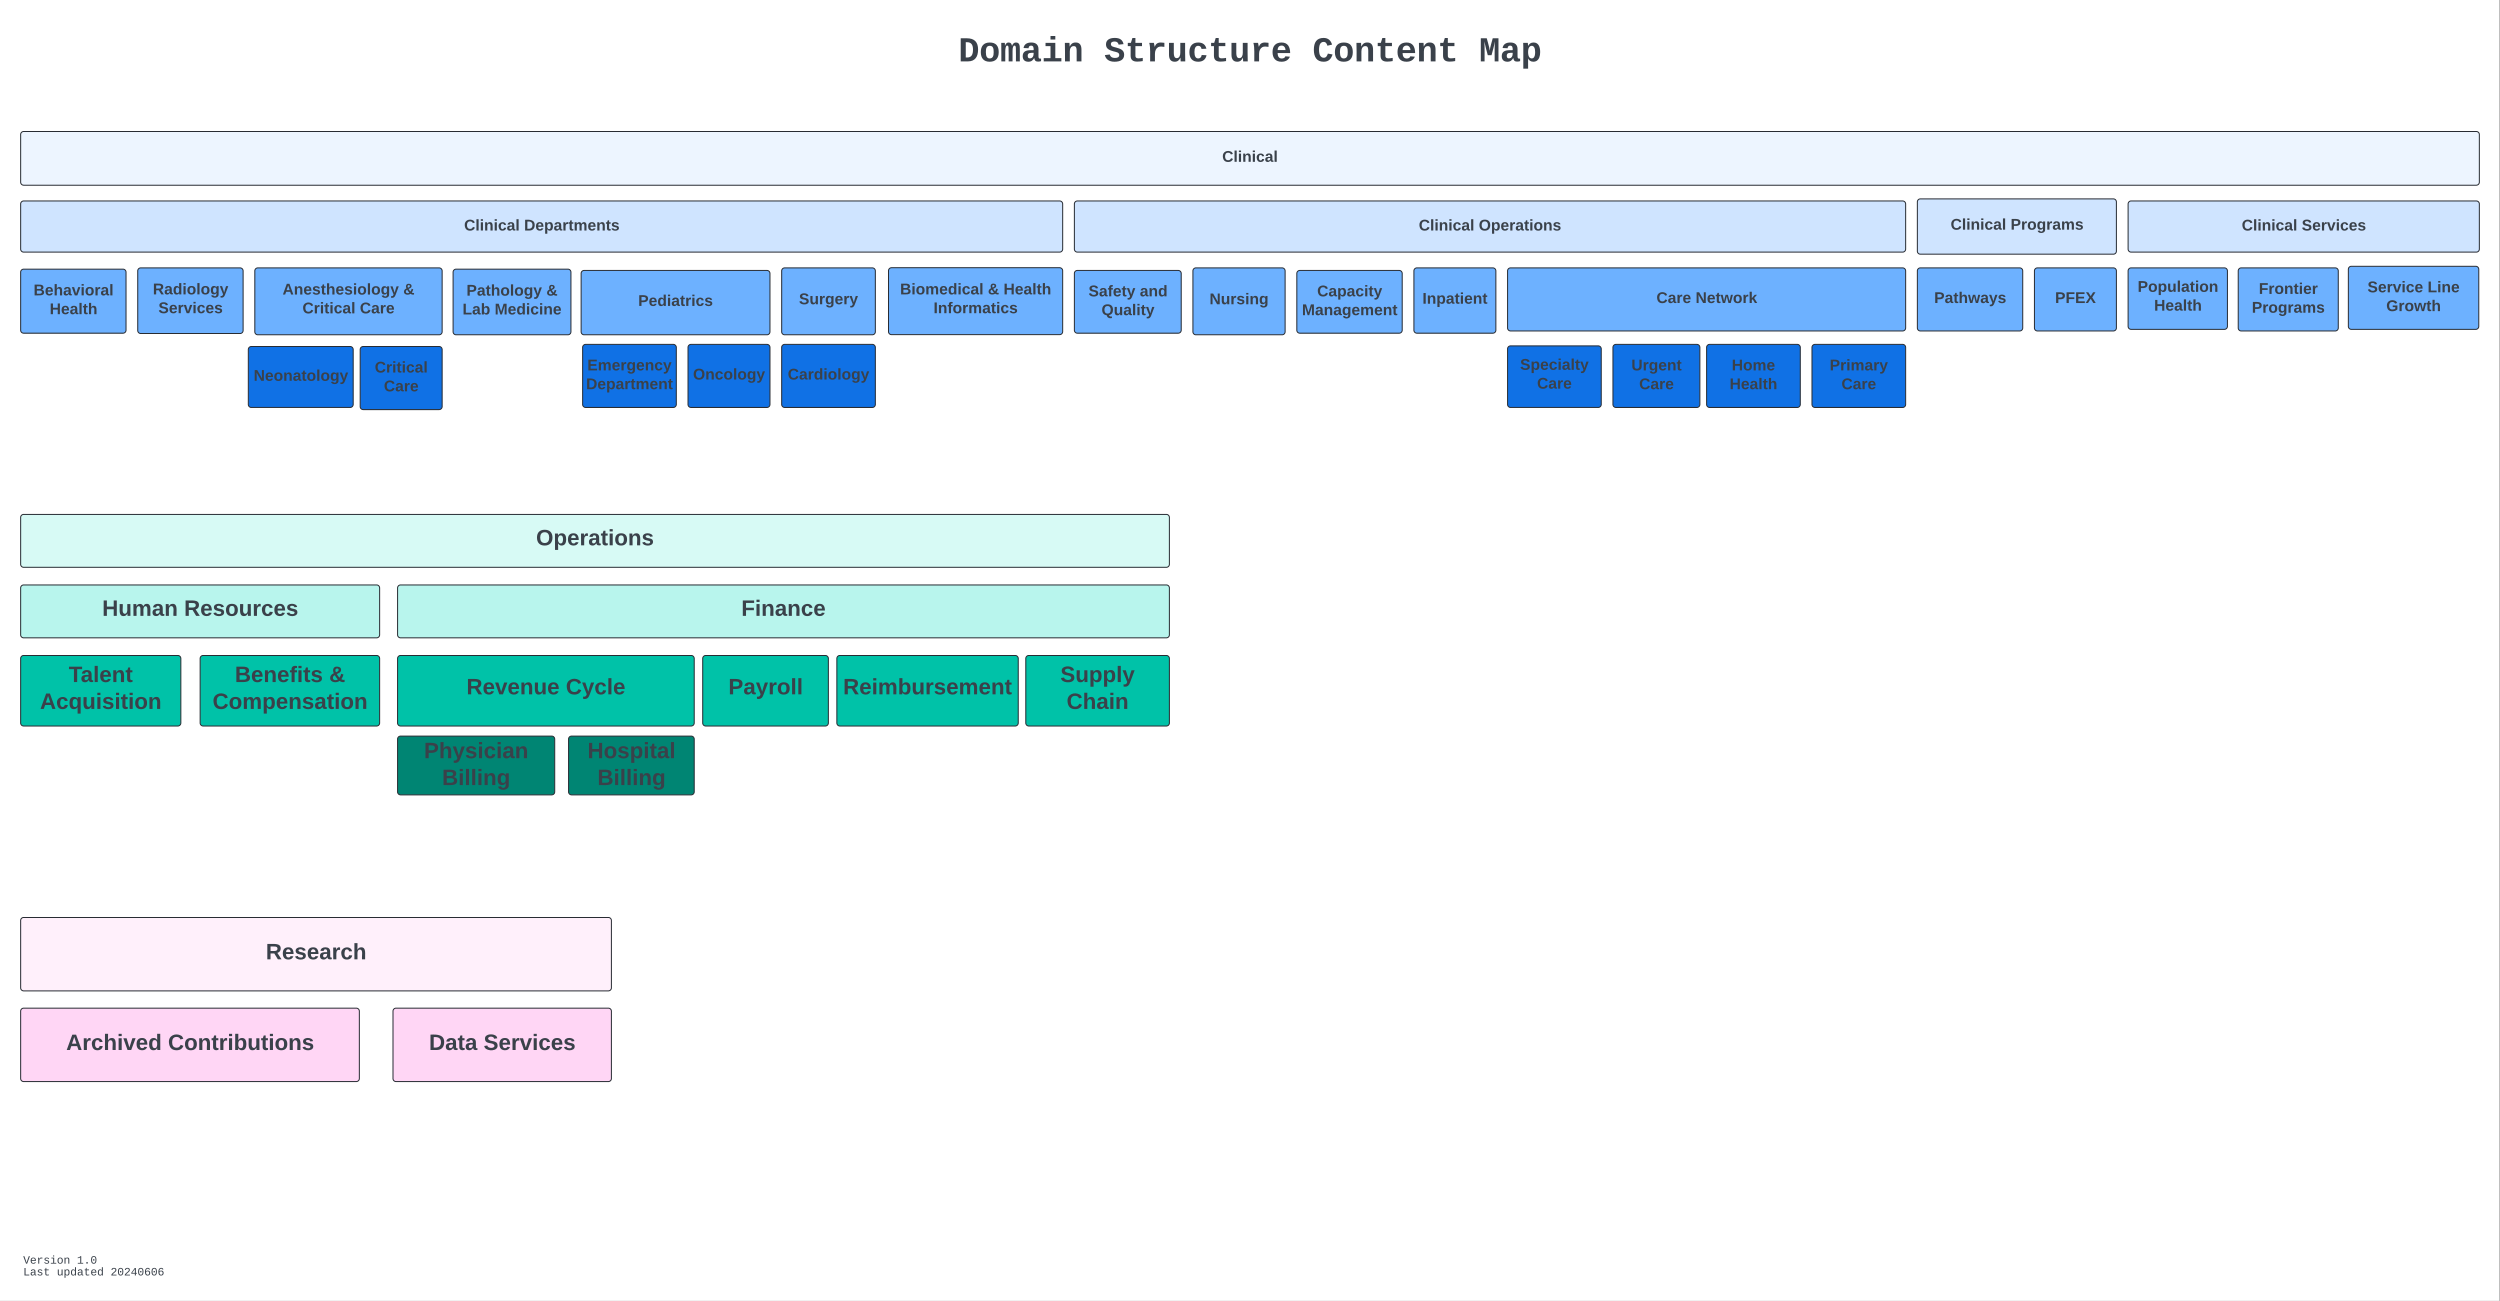 <svg xmlns="http://www.w3.org/2000/svg" xmlns:xlink="http://www.w3.org/1999/xlink" xmlns:lucid="lucid" width="4962" height="2582"><rect width="100%" height="100%" fill="#808080" stroke="none"/><g transform="translate(-39 221)" lucid:page-tab-id="0_0"><path d="M0-500h5000v3000H0z" fill="#fff"/><a xlink:href="https://chop.alationcloud.com/domain/38/" target="_blank"><path d="M80 46a6 6 0 0 1 6-6h4868a6 6 0 0 1 6 6v94.6a6 6 0 0 1-6 6H86a6 6 0 0 1-6-6z" stroke="#282c33" stroke-width="2" fill="#edf5ff"/><use xlink:href="#a" transform="matrix(1,0,0,1,85,45) translate(2379.778 55.201)"/><path class="lucid-link lucid-hotspot lucid-overlay-hotspot" d="M80 46a6 6 0 0 1 6-6h4868a6 6 0 0 1 6 6v94.6a6 6 0 0 1-6 6H86a6 6 0 0 1-6-6z" fill="none"/></a><path d="M80 183.88a6 6 0 0 1 6-6h2056.2a6 6 0 0 1 6 6v89.52a6 6 0 0 1-6 6H86a6 6 0 0 1-6-6z" stroke="#282c33" stroke-width="2" fill="#cfe4ff"/><use xlink:href="#b" transform="matrix(1,0,0,1,85,182.885) translate(875.111 53.639)"/><use xlink:href="#c" transform="matrix(1,0,0,1,85,182.885) translate(994.198 53.639)"/><path d="M80 319.23a6 6 0 0 1 6-6h197.14a6 6 0 0 1 6 6v115.1a6 6 0 0 1-6 6H86a6 6 0 0 1-6-6z" stroke="#282c33" stroke-width="2" fill="#6db1ff"/><use xlink:href="#d" transform="matrix(1,0,0,1,85,318.233) translate(20.623 47.014)"/><use xlink:href="#e" transform="matrix(1,0,0,1,85,318.233) translate(52.599 84.347)"/><path d="M312.38 316.7a6 6 0 0 1 6-6h197.14a6 6 0 0 1 6 6v118.27a6 6 0 0 1-6 6H318.38a6 6 0 0 1-6-6z" stroke="#282c33" stroke-width="2" fill="#6db1ff"/><use xlink:href="#f" transform="matrix(1,0,0,1,317.381,315.695) translate(25.031 47.576)"/><use xlink:href="#g" transform="matrix(1,0,0,1,317.381,315.695) translate(36.049 84.91)"/><path d="M544.76 316.7a6 6 0 0 1 6-6h359.8a6 6 0 0 1 6 6v120.8a6 6 0 0 1-6 6h-359.8a6 6 0 0 1-6-6z" stroke="#282c33" stroke-width="2" fill="#6db1ff"/><use xlink:href="#h" transform="matrix(1,0,0,1,549.762,315.695) translate(49.988 47.951)"/><use xlink:href="#i" transform="matrix(1,0,0,1,549.762,315.695) translate(289.63 47.951)"/><use xlink:href="#j" transform="matrix(1,0,0,1,549.762,315.695) translate(89.525 85.285)"/><use xlink:href="#k" transform="matrix(1,0,0,1,549.762,315.695) translate(203.426 85.285)"/><path d="M938.3 319.23a6 6 0 0 1 6-6h221.9a6 6 0 0 1 6 6V437.5a6 6 0 0 1-6 6H944.3a6 6 0 0 1-6-6z" stroke="#282c33" stroke-width="2" fill="#6db1ff"/><use xlink:href="#l" transform="matrix(1,0,0,1,943.31,318.233) translate(21.519 47.576)"/><use xlink:href="#i" transform="matrix(1,0,0,1,943.31,318.233) translate(180.099 47.576)"/><use xlink:href="#m" transform="matrix(1,0,0,1,943.31,318.233) translate(13.698 84.91)"/><use xlink:href="#n" transform="matrix(1,0,0,1,943.31,318.233) translate(77.475 84.91)"/><path d="M1192.43 321.77a6 6 0 0 1 6-6h362.8a6 6 0 0 1 6 6V437.5a6 6 0 0 1-6 6h-362.8a6 6 0 0 1-6-6z" stroke="#282c33" stroke-width="2" fill="#6db1ff"/><use xlink:href="#o" transform="matrix(1,0,0,1,1197.429,320.77) translate(108.265 65.451)"/><path d="M1590.48 316.7a6 6 0 0 1 6-6h173.9a6 6 0 0 1 6 6v120.8a6 6 0 0 1-6 6h-173.9a6 6 0 0 1-6-6z" stroke="#282c33" stroke-width="2" fill="#6db1ff"/><use xlink:href="#p" transform="matrix(1,0,0,1,1595.476,315.695) translate(29.321 67.17)"/><path d="M1802.52 316.38a6 6 0 0 1 6-6h333.67a6 6 0 0 1 6 6v120.8a6 6 0 0 1-6 6H1808.5a6 6 0 0 1-6-6z" stroke="#282c33" stroke-width="2" fill="#6db1ff"/><use xlink:href="#q" transform="matrix(1,0,0,1,1807.524,315.378) translate(17.932 47.951)"/><use xlink:href="#r" transform="matrix(1,0,0,1,1807.524,315.378) translate(192.241 47.951)"/><use xlink:href="#s" transform="matrix(1,0,0,1,1807.524,315.378) translate(223.265 47.951)"/><use xlink:href="#t" transform="matrix(1,0,0,1,1807.524,315.378) translate(84.346 85.285)"/><path d="M531.85 472.77a6 6 0 0 1 6-6H734a6 6 0 0 1 6 6v108.96a6 6 0 0 1-6 6H537.85a6 6 0 0 1-6-6z" stroke="#282c33" stroke-width="2" fill="#1071e5"/><use xlink:href="#u" transform="matrix(1,0,0,1,536.852,471.767) translate(5.605 63.045)"/><path d="M753.9 472.77a6 6 0 0 1 6-6h150.67a6 6 0 0 1 6 6v113.2a6 6 0 0 1-6 6H759.9a6 6 0 0 1-6-6z" stroke="#282c33" stroke-width="2" fill="#1071e5"/><use xlink:href="#v" transform="matrix(1,0,0,1,758.905,471.767) translate(23.87 46.639)"/><use xlink:href="#w" transform="matrix(1,0,0,1,758.905,471.767) translate(41.975 83.972)"/><path d="M1195.43 468.54a6 6 0 0 1 6-6h173.9a6 6 0 0 1 6 6v113.2a6 6 0 0 1-6 6h-173.9a6 6 0 0 1-6-6z" stroke="#282c33" stroke-width="2" fill="#1071e5"/><use xlink:href="#x" transform="matrix(1,0,0,1,1200.429,467.538) translate(4.259 46.639)"/><use xlink:href="#y" transform="matrix(1,0,0,1,1200.429,467.538) translate(1.796 83.972)"/><path d="M1404.57 468.54a6 6 0 0 1 6-6h150.67a6 6 0 0 1 6 6v113.2a6 6 0 0 1-6 6h-150.67a6 6 0 0 1-6-6z" stroke="#282c33" stroke-width="2" fill="#1071e5"/><use xlink:href="#z" transform="matrix(1,0,0,1,1409.571,467.538) translate(4.944 64.764)"/><path d="M1590.48 468.54a6 6 0 0 1 6-6h173.9a6 6 0 0 1 6 6v113.2a6 6 0 0 1-6 6h-173.9a6 6 0 0 1-6-6z" stroke="#282c33" stroke-width="2" fill="#1071e5"/><use xlink:href="#A" transform="matrix(1,0,0,1,1595.476,467.538) translate(6.981 64.764)"/><path d="M2171.43 183.88a6 6 0 0 1 6-6h1637.9a6 6 0 0 1 6 6v89.52a6 6 0 0 1-6 6h-1637.9a6 6 0 0 1-6-6z" stroke="#282c33" stroke-width="2" fill="#cfe4ff"/><use xlink:href="#b" transform="matrix(1,0,0,1,2176.429,182.885) translate(678.531 53.639)"/><use xlink:href="#B" transform="matrix(1,0,0,1,2176.429,182.885) translate(797.617 53.639)"/><path d="M2171.43 321.77a6 6 0 0 1 6-6h200.05a6 6 0 0 1 6 6v112.56a6 6 0 0 1-6 6h-200.05a6 6 0 0 1-6-6z" stroke="#282c33" stroke-width="2" fill="#6db1ff"/><use xlink:href="#C" transform="matrix(1,0,0,1,2176.429,320.77) translate(23.031 46.451)"/><use xlink:href="#D" transform="matrix(1,0,0,1,2176.429,320.77) translate(124.833 46.451)"/><use xlink:href="#E" transform="matrix(1,0,0,1,2176.429,320.77) translate(48.87 83.785)"/><path d="M2406.7 316.7a6 6 0 0 1 6-6h171a6 6 0 0 1 6 6v120.8a6 6 0 0 1-6 6h-171a6 6 0 0 1-6-6z" stroke="#282c33" stroke-width="2" fill="#6db1ff"/><use xlink:href="#F" transform="matrix(1,0,0,1,2411.714,315.695) translate(27.907 67.17)"/><path d="M2612.95 321.77a6 6 0 0 1 6-6h197.14a6 6 0 0 1 6 6v112.56a6 6 0 0 1-6 6h-197.15a6 6 0 0 1-6-6z" stroke="#282c33" stroke-width="2" fill="#6db1ff"/><use xlink:href="#G" transform="matrix(1,0,0,1,2617.952,320.77) translate(35.315 46.451)"/><use xlink:href="#H" transform="matrix(1,0,0,1,2617.952,320.77) translate(5.154 83.785)"/><path d="M2845.33 316.7a6 6 0 0 1 6-6H3002a6 6 0 0 1 6 6v117.63a6 6 0 0 1-6 6h-150.67a6 6 0 0 1-6-6z" stroke="#282c33" stroke-width="2" fill="#6db1ff"/><use xlink:href="#I" transform="matrix(1,0,0,1,2850.333,315.695) translate(11.901 66.139)"/><path d="M3031.24 316.7a6 6 0 0 1 6-6h778.1a6 6 0 0 1 6 6v113.2a6 6 0 0 1-6 6h-778.1a6 6 0 0 1-6-6z" stroke="#282c33" stroke-width="2" fill="#6db1ff"/><use xlink:href="#J" transform="matrix(1,0,0,1,3036.238,315.695) translate(290.426 64.764)"/><use xlink:href="#K" transform="matrix(1,0,0,1,3036.238,315.695) translate(368.117 64.764)"/><path d="M3031.24 471.5a6 6 0 0 1 6-6h173.9a6 6 0 0 1 6 6v110.23a6 6 0 0 1-6 6h-173.9a6 6 0 0 1-6-6z" stroke="#282c33" stroke-width="2" fill="#1071e5"/><use xlink:href="#L" transform="matrix(1,0,0,1,3036.238,470.498) translate(19.815 42.545)"/><use xlink:href="#w" transform="matrix(1,0,0,1,3036.238,470.498) translate(53.475 79.878)"/><path d="M3240.38 468.54a6 6 0 0 1 6-6h160.54a6 6 0 0 1 6 6v113.2a6 6 0 0 1-6 6h-160.54a6 6 0 0 1-6-6z" stroke="#282c33" stroke-width="2" fill="#1071e5"/><use xlink:href="#M" transform="matrix(1,0,0,1,3245.381,467.538) translate(31.549 46.639)"/><use xlink:href="#w" transform="matrix(1,0,0,1,3245.381,467.538) translate(46.975 83.972)"/><path d="M3426.3 468.54a6 6 0 0 1 6-6h173.9a6 6 0 0 1 6 6v113.2a6 6 0 0 1-6 6h-173.9a6 6 0 0 1-6-6z" stroke="#282c33" stroke-width="2" fill="#1071e5"/><use xlink:href="#N" transform="matrix(1,0,0,1,3431.286,467.538) translate(44.877 46.639)"/><use xlink:href="#e" transform="matrix(1,0,0,1,3431.286,467.538) translate(40.599 83.972)"/><path d="M3635.43 468.54a6 6 0 0 1 6-6h173.9a6 6 0 0 1 6 6v113.2a6 6 0 0 1-6 6h-173.9a6 6 0 0 1-6-6z" stroke="#282c33" stroke-width="2" fill="#1071e5"/><use xlink:href="#O" transform="matrix(1,0,0,1,3640.429,467.538) translate(30.099 46.639)"/><use xlink:href="#w" transform="matrix(1,0,0,1,3640.429,467.538) translate(53.475 83.972)"/><path d="M3844.57 179.76a6 6 0 0 1 6-6h383.05a6 6 0 0 1 6 6v97.76a6 6 0 0 1-6 6h-383.05a6 6 0 0 1-6-6z" stroke="#282c33" stroke-width="2" fill="#cfe4ff"/><use xlink:href="#b" transform="matrix(1,0,0,1,3849.571,178.761) translate(60.951 56.139)"/><use xlink:href="#P" transform="matrix(1,0,0,1,3849.571,178.761) translate(180.037 56.139)"/><path d="M3844.57 316.7a6 6 0 0 1 6-6h197.14a6 6 0 0 1 6 6v113.2a6 6 0 0 1-6 6h-197.13a6 6 0 0 1-6-6z" stroke="#282c33" stroke-width="2" fill="#6db1ff"/><use xlink:href="#Q" transform="matrix(1,0,0,1,3849.571,315.695) translate(28.358 64.764)"/><path d="M4076.95 316.7a6 6 0 0 1 6-6h150.67a6 6 0 0 1 6 6v113.2a6 6 0 0 1-6 6h-150.67a6 6 0 0 1-6-6z" stroke="#282c33" stroke-width="2" fill="#6db1ff"/><use xlink:href="#R" transform="matrix(1,0,0,1,4081.952,315.695) translate(35.926 64.764)"/><path d="M4262.86 183.88a6 6 0 0 1 6-6H4954a6 6 0 0 1 6 6v89.52a6 6 0 0 1-6 6h-685.14a6 6 0 0 1-6-6z" stroke="#282c33" stroke-width="2" fill="#cfe4ff"/><use xlink:href="#b" transform="matrix(1,0,0,1,4267.857,182.885) translate(220.506 53.639)"/><use xlink:href="#g" transform="matrix(1,0,0,1,4267.857,182.885) translate(339.593 53.639)"/><path d="M4262.86 316.7a6 6 0 0 1 6-6H4454a6 6 0 0 1 6 6V426.7a6 6 0 0 1-6 6h-185.14a6 6 0 0 1-6-6z" stroke="#282c33" stroke-width="2" fill="#6db1ff"/><use xlink:href="#S" transform="matrix(1,0,0,1,4267.857,315.695) translate(13.889 42.545)"/><use xlink:href="#e" transform="matrix(1,0,0,1,4267.857,315.695) translate(46.599 79.878)"/><path d="M4481.43 316.7a6 6 0 0 1 6-6H4674a6 6 0 0 1 6 6v113.2a6 6 0 0 1-6 6h-186.57a6 6 0 0 1-6-6z" stroke="#282c33" stroke-width="2" fill="#6db1ff"/><use xlink:href="#T" transform="matrix(1,0,0,1,4486.429,315.695) translate(35.907 46.639)"/><use xlink:href="#P" transform="matrix(1,0,0,1,4486.429,315.695) translate(21.994 83.972)"/><path d="M4700 313.52a6 6 0 0 1 6-6h246.86a6 6 0 0 1 6 6v113.2a6 6 0 0 1-6 6H4706a6 6 0 0 1-6-6z" stroke="#282c33" stroke-width="2" fill="#6db1ff"/><use xlink:href="#U" transform="matrix(1,0,0,1,4705,312.523) translate(32.981 46.639)"/><use xlink:href="#V" transform="matrix(1,0,0,1,4705,312.523) translate(152.241 46.639)"/><use xlink:href="#W" transform="matrix(1,0,0,1,4705,312.523) translate(70.185 83.972)"/><path d="M80 806a6 6 0 0 1 6-6h2268a6 6 0 0 1 6 6v93a6 6 0 0 1-6 6H86a6 6 0 0 1-6-6z" stroke="#282c33" stroke-width="2" fill="#d7faf5"/><use xlink:href="#X" transform="matrix(1,0,0,1,85,805) translate(1017.963 56.337)"/><path d="M80 946a6 6 0 0 1 6-6h700.5a6 6 0 0 1 6 6v93a6 6 0 0 1-6 6H86a6 6 0 0 1-6-6z" stroke="#282c33" stroke-width="2" fill="#b8f5ed"/><use xlink:href="#Y" transform="matrix(1,0,0,1,85,945) translate(156.809 56.337)"/><use xlink:href="#Z" transform="matrix(1,0,0,1,85,945) translate(319.401 56.337)"/><path d="M80 1086a6 6 0 0 1 6-6h305.95a6 6 0 0 1 6 6v128a6 6 0 0 1-6 6H86a6 6 0 0 1-6-6z" stroke="#282c33" stroke-width="2" fill="#00c2a8"/><g><use xlink:href="#aa" transform="matrix(1,0,0,1,85,1085) translate(90.42 47.743)"/><use xlink:href="#ab" transform="matrix(1,0,0,1,85,1085) translate(33.383 101.076)"/></g><path d="M436.25 1086a6 6 0 0 1 6-6H786.5a6 6 0 0 1 6 6v128a6 6 0 0 1-6 6H442.25a6 6 0 0 1-6-6z" stroke="#282c33" stroke-width="2" fill="#00c2a8"/><g><use xlink:href="#ac" transform="matrix(1,0,0,1,441.25,1085) translate(63.932 47.743)"/><use xlink:href="#ad" transform="matrix(1,0,0,1,441.25,1085) translate(251.093 47.743)"/><use xlink:href="#ae" transform="matrix(1,0,0,1,441.25,1085) translate(19.611 101.076)"/></g><path d="M828.13 946a6 6 0 0 1 6-6H2354a6 6 0 0 1 6 6v93a6 6 0 0 1-6 6H834.12a6 6 0 0 1-6-6z" stroke="#282c33" stroke-width="2" fill="#b8f5ed"/><g><use xlink:href="#af" transform="matrix(1,0,0,1,833.125,945) translate(677.235 56.337)"/></g><path d="M828.13 1086a6 6 0 0 1 6-6h576.75a6 6 0 0 1 6 6v128a6 6 0 0 1-6 6H834.1a6 6 0 0 1-6-6z" stroke="#282c33" stroke-width="2" fill="#00c2a8"/><g><use xlink:href="#ag" transform="matrix(1,0,0,1,833.125,1085) translate(131.722 72.118)"/><use xlink:href="#ah" transform="matrix(1,0,0,1,833.125,1085) translate(328.883 72.118)"/></g><path d="M1433.75 1086a6 6 0 0 1 6-6h237.38a6 6 0 0 1 6 6v128a6 6 0 0 1-6 6h-237.38a6 6 0 0 1-6-6z" stroke="#282c33" stroke-width="2" fill="#00c2a8"/><g><use xlink:href="#ai" transform="matrix(1,0,0,1,1438.75,1085) translate(45.988 72.118)"/></g><path d="M1700 1086a6 6 0 0 1 6-6h348a6 6 0 0 1 6 6v128a6 6 0 0 1-6 6h-348a6 6 0 0 1-6-6z" stroke="#282c33" stroke-width="2" fill="#00c2a8"/><g><use xlink:href="#aj" transform="matrix(1,0,0,1,1705,1085) translate(7.407 72.118)"/></g><path d="M2075 1086a6 6 0 0 1 6-6h273a6 6 0 0 1 6 6v128a6 6 0 0 1-6 6h-273a6 6 0 0 1-6-6z" stroke="#282c33" stroke-width="2" fill="#00c2a8"/><g><use xlink:href="#ak" transform="matrix(1,0,0,1,2080,1085) translate(63.611 47.743)"/><use xlink:href="#al" transform="matrix(1,0,0,1,2080,1085) translate(75.957 101.076)"/></g><path d="M828.13 1246a6 6 0 0 1 6-6H1134a6 6 0 0 1 6 6v104.67a6 6 0 0 1-6 6H834.12a6 6 0 0 1-6-6z" stroke="#282c33" stroke-width="2" fill="#008573"/><g><use xlink:href="#am" transform="matrix(1,0,0,1,833.125,1245) translate(47.42 38.899)"/><use xlink:href="#an" transform="matrix(1,0,0,1,833.125,1245) translate(83.284 92.233)"/></g><path d="M1167.5 1246a6 6 0 0 1 6-6h237.38a6 6 0 0 1 6 6v104.67a6 6 0 0 1-6 6H1173.5a6 6 0 0 1-6-6z" stroke="#282c33" stroke-width="2" fill="#008573"/><g><use xlink:href="#ao" transform="matrix(1,0,0,1,1172.5,1245) translate(32.593 38.899)"/><use xlink:href="#an" transform="matrix(1,0,0,1,1172.5,1245) translate(52.284 92.233)"/></g><path d="M80 1606a6 6 0 0 1 6-6h1160.5a6 6 0 0 1 6 6v133.7a6 6 0 0 1-6 6H86a6 6 0 0 1-6-6z" stroke="#282c33" stroke-width="2" fill="#fff0fb"/><g><use xlink:href="#ap" transform="matrix(1,0,0,1,85,1605) translate(481.623 78.056)"/></g><path d="M80 1786a6 6 0 0 1 6-6h660.23a6 6 0 0 1 6 6v133.7a6 6 0 0 1-6 6H86a6 6 0 0 1-6-6z" stroke="#282c33" stroke-width="2" fill="#ffd6f5"/><g><use xlink:href="#aq" transform="matrix(1,0,0,1,85,1785) translate(85.327 78.056)"/><use xlink:href="#ar" transform="matrix(1,0,0,1,85,1785) translate(287.426 78.056)"/></g><path d="M819.03 1786a6 6 0 0 1 6-6h421.47a6 6 0 0 1 6 6v133.7a6 6 0 0 1-6 6H825.03a6 6 0 0 1-6-6z" stroke="#282c33" stroke-width="2" fill="#ffd6f5"/><g><use xlink:href="#as" transform="matrix(1,0,0,1,824.03,1785) translate(66.444 78.056)"/><use xlink:href="#at" transform="matrix(1,0,0,1,824.03,1785) translate(174.84 78.056)"/></g><path d="M1770-194a6 6 0 0 1 6-6h1488a6 6 0 0 1 6 6v151.4a6 6 0 0 1-6 6H1776a6 6 0 0 1-6-6z" stroke="#000" stroke-opacity="0" stroke-width="2" fill="#fff" fill-opacity="0"/><g><use xlink:href="#au" transform="matrix(1,0,0,1,1775,-195) translate(166.239 95.851)"/><use xlink:href="#av" transform="matrix(1,0,0,1,1775,-195) translate(455.62 95.851)"/><use xlink:href="#aw" transform="matrix(1,0,0,1,1775,-195) translate(869.02 95.851)"/><use xlink:href="#ax" transform="matrix(1,0,0,1,1775,-195) translate(1199.741 95.851)"/></g><path d="M80 2251a6 6 0 0 1 6-6h288a6 6 0 0 1 6 6v83a6 6 0 0 1-6 6H86a6 6 0 0 1-6-6z" stroke="#000" stroke-opacity="0" stroke-width="2" fill="#fff" fill-opacity="0"/><g><use xlink:href="#ay" transform="matrix(1,0,0,1,85,2250) translate(0 37.083)"/><use xlink:href="#az" transform="matrix(1,0,0,1,85,2250) translate(106.684 37.083)"/><use xlink:href="#aA" transform="matrix(1,0,0,1,85,2250) translate(0 60.51)"/><use xlink:href="#aB" transform="matrix(1,0,0,1,85,2250) translate(66.678 60.51)"/><use xlink:href="#aC" transform="matrix(1,0,0,1,85,2250) translate(173.362 60.51)"/></g><defs><path fill="#3a414a" d="M67-125c0 53 21 87 73 88 37 1 54-22 65-47l45 17C233-25 199 4 140 4 58 4 20-42 15-125 8-235 124-281 211-232c18 10 29 29 36 50l-46 12c-8-25-30-41-62-41-52 0-71 34-72 86" id="aD"/><path fill="#3a414a" d="M25 0v-261h50V0H25" id="aE"/><path fill="#3a414a" d="M25-224v-37h50v37H25zM25 0v-190h50V0H25" id="aF"/><path fill="#3a414a" d="M135-194c87-1 58 113 63 194h-50c-7-57 23-157-34-157-59 0-34 97-39 157H25l-1-190h47c2 12-1 28 3 38 12-26 28-41 61-42" id="aG"/><path fill="#3a414a" d="M190-63c-7 42-38 67-86 67-59 0-84-38-90-98-12-110 154-137 174-36l-49 2c-2-19-15-32-35-32-30 0-35 28-38 64-6 74 65 87 74 30" id="aH"/><path fill="#3a414a" d="M133-34C117-15 103 5 69 4 32 3 11-16 11-54c-1-60 55-63 116-61 1-26-3-47-28-47-18 1-26 9-28 27l-52-2c7-38 36-58 82-57s74 22 75 68l1 82c-1 14 12 18 25 15v27c-30 8-71 5-69-32zm-48 3c29 0 43-24 42-57-32 0-66-3-65 30 0 17 8 27 23 27" id="aI"/><g id="a"><use transform="matrix(0.086,0,0,0.086,0,0)" xlink:href="#aD"/><use transform="matrix(0.086,0,0,0.086,22.383,0)" xlink:href="#aE"/><use transform="matrix(0.086,0,0,0.086,31.025,0)" xlink:href="#aF"/><use transform="matrix(0.086,0,0,0.086,39.667,0)" xlink:href="#aG"/><use transform="matrix(0.086,0,0,0.086,58.593,0)" xlink:href="#aF"/><use transform="matrix(0.086,0,0,0.086,67.235,0)" xlink:href="#aH"/><use transform="matrix(0.086,0,0,0.086,84.519,0)" xlink:href="#aI"/><use transform="matrix(0.086,0,0,0.086,101.802,0)" xlink:href="#aE"/></g><g id="b"><use transform="matrix(0.086,0,0,0.086,0,0)" xlink:href="#aD"/><use transform="matrix(0.086,0,0,0.086,22.383,0)" xlink:href="#aE"/><use transform="matrix(0.086,0,0,0.086,31.025,0)" xlink:href="#aF"/><use transform="matrix(0.086,0,0,0.086,39.667,0)" xlink:href="#aG"/><use transform="matrix(0.086,0,0,0.086,58.593,0)" xlink:href="#aF"/><use transform="matrix(0.086,0,0,0.086,67.235,0)" xlink:href="#aH"/><use transform="matrix(0.086,0,0,0.086,84.519,0)" xlink:href="#aI"/><use transform="matrix(0.086,0,0,0.086,101.802,0)" xlink:href="#aE"/></g><path fill="#3a414a" d="M24-248c120-7 223 5 221 122C244-46 201 0 124 0H24v-248zM76-40c74 7 117-18 117-86 0-67-45-88-117-82v168" id="aJ"/><path fill="#3a414a" d="M185-48c-13 30-37 53-82 52C43 2 14-33 14-96s30-98 90-98c62 0 83 45 84 108H66c0 31 8 55 39 56 18 0 30-7 34-22zm-45-69c5-46-57-63-70-21-2 6-4 13-4 21h74" id="aK"/><path fill="#3a414a" d="M135-194c53 0 70 44 70 98 0 56-19 98-73 100-31 1-45-17-59-34 3 33 2 69 2 105H25l-1-265h48c2 10 0 23 3 31 11-24 29-35 60-35zM114-30c33 0 39-31 40-66 0-38-9-64-40-64-56 0-55 130 0 130" id="aL"/><path fill="#3a414a" d="M135-150c-39-12-60 13-60 57V0H25l-1-190h47c2 13-1 29 3 40 6-28 27-53 61-41v41" id="aM"/><path fill="#3a414a" d="M115-3C79 11 28 4 28-45v-112H4v-33h27l15-45h31v45h36v33H77v99c-1 23 16 31 38 25v30" id="aN"/><path fill="#3a414a" d="M220-157c-53 9-28 100-34 157h-49v-107c1-27-5-49-29-50C55-147 81-57 75 0H25l-1-190h47c2 12-1 28 3 38 10-53 101-56 108 0 13-22 24-43 59-42 82 1 51 116 57 194h-49v-107c-1-25-5-48-29-50" id="aO"/><path fill="#3a414a" d="M137-138c1-29-70-34-71-4 15 46 118 7 119 86 1 83-164 76-172 9l43-7c4 19 20 25 44 25 33 8 57-30 24-41C81-84 22-81 20-136c-2-80 154-74 161-7" id="aP"/><g id="c"><use transform="matrix(0.086,0,0,0.086,0,0)" xlink:href="#aJ"/><use transform="matrix(0.086,0,0,0.086,22.383,0)" xlink:href="#aK"/><use transform="matrix(0.086,0,0,0.086,39.667,0)" xlink:href="#aL"/><use transform="matrix(0.086,0,0,0.086,58.593,0)" xlink:href="#aI"/><use transform="matrix(0.086,0,0,0.086,75.877,0)" xlink:href="#aM"/><use transform="matrix(0.086,0,0,0.086,87.975,0)" xlink:href="#aN"/><use transform="matrix(0.086,0,0,0.086,98.259,0)" xlink:href="#aO"/><use transform="matrix(0.086,0,0,0.086,125.914,0)" xlink:href="#aK"/><use transform="matrix(0.086,0,0,0.086,143.198,0)" xlink:href="#aG"/><use transform="matrix(0.086,0,0,0.086,162.123,0)" xlink:href="#aN"/><use transform="matrix(0.086,0,0,0.086,172.407,0)" xlink:href="#aP"/></g><path fill="#3a414a" d="M182-130c37 4 62 22 62 59C244 23 116-4 24 0v-248c84 5 203-23 205 63 0 31-19 50-47 55zM76-148c40-3 101 13 101-30 0-44-60-28-101-31v61zm0 110c48-3 116 14 116-37 0-48-69-32-116-35v72" id="aQ"/><path fill="#3a414a" d="M114-157C55-157 80-60 75 0H25v-261h50l-1 109c12-26 28-41 61-42 86-1 58 113 63 194h-50c-7-57 23-157-34-157" id="aR"/><path fill="#3a414a" d="M128 0H69L1-190h53L99-40l48-150h52" id="aS"/><path fill="#3a414a" d="M110-194c64 0 96 36 96 99 0 64-35 99-97 99-61 0-95-36-95-99 0-62 34-99 96-99zm-1 164c35 0 45-28 45-65 0-40-10-65-43-65-34 0-45 26-45 65 0 36 10 65 43 65" id="aT"/><g id="d"><use transform="matrix(0.086,0,0,0.086,0,0)" xlink:href="#aQ"/><use transform="matrix(0.086,0,0,0.086,22.383,0)" xlink:href="#aK"/><use transform="matrix(0.086,0,0,0.086,39.667,0)" xlink:href="#aR"/><use transform="matrix(0.086,0,0,0.086,58.593,0)" xlink:href="#aI"/><use transform="matrix(0.086,0,0,0.086,75.877,0)" xlink:href="#aS"/><use transform="matrix(0.086,0,0,0.086,93.16,0)" xlink:href="#aF"/><use transform="matrix(0.086,0,0,0.086,101.802,0)" xlink:href="#aT"/><use transform="matrix(0.086,0,0,0.086,120.728,0)" xlink:href="#aM"/><use transform="matrix(0.086,0,0,0.086,132.827,0)" xlink:href="#aI"/><use transform="matrix(0.086,0,0,0.086,150.111,0)" xlink:href="#aE"/></g><path fill="#3a414a" d="M186 0v-106H76V0H24v-248h52v99h110v-99h50V0h-50" id="aU"/><g id="e"><use transform="matrix(0.086,0,0,0.086,0,0)" xlink:href="#aU"/><use transform="matrix(0.086,0,0,0.086,22.383,0)" xlink:href="#aK"/><use transform="matrix(0.086,0,0,0.086,39.667,0)" xlink:href="#aI"/><use transform="matrix(0.086,0,0,0.086,56.951,0)" xlink:href="#aE"/><use transform="matrix(0.086,0,0,0.086,65.593,0)" xlink:href="#aN"/><use transform="matrix(0.086,0,0,0.086,75.877,0)" xlink:href="#aR"/></g><path fill="#3a414a" d="M240-174c0 40-23 61-54 70L253 0h-59l-57-94H76V0H24v-248c93 4 217-23 216 74zM76-134c48-2 112 12 112-38 0-48-66-32-112-35v73" id="aV"/><path fill="#3a414a" d="M88-194c31-1 46 15 58 34l-1-101h50l1 261h-48c-2-10 0-23-3-31C134-8 116 4 84 4 32 4 16-41 15-95c0-56 19-97 73-99zm17 164c33 0 40-30 41-66 1-37-9-64-41-64s-38 30-39 65c0 43 13 65 39 65" id="aW"/><path fill="#3a414a" d="M195-6C206 82 75 100 31 46c-4-6-6-13-8-21l49-6c3 16 16 24 34 25 40 0 42-37 40-79-11 22-30 35-61 35-53 0-70-43-70-97 0-56 18-96 73-97 30 0 46 14 59 34l2-30h47zm-90-29c32 0 41-27 41-63 0-35-9-62-40-62-32 0-39 29-40 63 0 36 9 62 39 62" id="aX"/><path fill="#3a414a" d="M123 10C108 53 80 86 19 72V37c35 8 53-11 59-39L3-190h52l48 148c12-52 28-100 44-148h51" id="aY"/><g id="f"><use transform="matrix(0.086,0,0,0.086,0,0)" xlink:href="#aV"/><use transform="matrix(0.086,0,0,0.086,22.383,0)" xlink:href="#aI"/><use transform="matrix(0.086,0,0,0.086,39.667,0)" xlink:href="#aW"/><use transform="matrix(0.086,0,0,0.086,58.593,0)" xlink:href="#aF"/><use transform="matrix(0.086,0,0,0.086,67.235,0)" xlink:href="#aT"/><use transform="matrix(0.086,0,0,0.086,86.16,0)" xlink:href="#aE"/><use transform="matrix(0.086,0,0,0.086,94.802,0)" xlink:href="#aT"/><use transform="matrix(0.086,0,0,0.086,113.728,0)" xlink:href="#aX"/><use transform="matrix(0.086,0,0,0.086,132.654,0)" xlink:href="#aY"/></g><path fill="#3a414a" d="M169-182c-1-43-94-46-97-3 18 66 151 10 154 114 3 95-165 93-204 36-6-8-10-19-12-30l50-8c3 46 112 56 116 5-17-69-150-10-154-114-4-87 153-88 188-35 5 8 8 18 10 28" id="aZ"/><g id="g"><use transform="matrix(0.086,0,0,0.086,0,0)" xlink:href="#aZ"/><use transform="matrix(0.086,0,0,0.086,20.741,0)" xlink:href="#aK"/><use transform="matrix(0.086,0,0,0.086,38.025,0)" xlink:href="#aM"/><use transform="matrix(0.086,0,0,0.086,50.123,0)" xlink:href="#aS"/><use transform="matrix(0.086,0,0,0.086,67.407,0)" xlink:href="#aF"/><use transform="matrix(0.086,0,0,0.086,76.049,0)" xlink:href="#aH"/><use transform="matrix(0.086,0,0,0.086,93.333,0)" xlink:href="#aK"/><use transform="matrix(0.086,0,0,0.086,110.617,0)" xlink:href="#aP"/></g><path fill="#3a414a" d="M199 0l-22-63H83L61 0H9l90-248h61L250 0h-51zm-33-102l-36-108c-10 38-24 72-36 108h72" id="ba"/><g id="h"><use transform="matrix(0.086,0,0,0.086,0,0)" xlink:href="#ba"/><use transform="matrix(0.086,0,0,0.086,22.383,0)" xlink:href="#aG"/><use transform="matrix(0.086,0,0,0.086,41.309,0)" xlink:href="#aK"/><use transform="matrix(0.086,0,0,0.086,58.593,0)" xlink:href="#aP"/><use transform="matrix(0.086,0,0,0.086,75.877,0)" xlink:href="#aN"/><use transform="matrix(0.086,0,0,0.086,86.16,0)" xlink:href="#aR"/><use transform="matrix(0.086,0,0,0.086,105.086,0)" xlink:href="#aK"/><use transform="matrix(0.086,0,0,0.086,122.37,0)" xlink:href="#aP"/><use transform="matrix(0.086,0,0,0.086,139.654,0)" xlink:href="#aF"/><use transform="matrix(0.086,0,0,0.086,148.296,0)" xlink:href="#aT"/><use transform="matrix(0.086,0,0,0.086,167.222,0)" xlink:href="#aE"/><use transform="matrix(0.086,0,0,0.086,175.864,0)" xlink:href="#aT"/><use transform="matrix(0.086,0,0,0.086,194.79,0)" xlink:href="#aX"/><use transform="matrix(0.086,0,0,0.086,213.716,0)" xlink:href="#aY"/></g><path fill="#3a414a" d="M168-19C124 19 11 11 16-68c3-43 29-60 59-75-25-44-12-111 53-106 37 3 64 15 64 52 0 43-40 52-69 68 12 22 27 41 43 59 14-19 21-38 28-64l37 13c-8 29-19 52-34 74 12 10 32 16 52 10v35c-28 11-65-2-81-17zm-58-139c19-9 43-14 43-39 0-14-10-22-25-22-34 0-33 41-18 61zM60-68c-3 40 55 47 79 25-18-20-34-42-48-67-18 8-30 20-31 42" id="bb"/><use transform="matrix(0.086,0,0,0.086,0,0)" xlink:href="#bb" id="i"/><g id="j"><use transform="matrix(0.086,0,0,0.086,0,0)" xlink:href="#aD"/><use transform="matrix(0.086,0,0,0.086,22.383,0)" xlink:href="#aM"/><use transform="matrix(0.086,0,0,0.086,34.481,0)" xlink:href="#aF"/><use transform="matrix(0.086,0,0,0.086,43.123,0)" xlink:href="#aN"/><use transform="matrix(0.086,0,0,0.086,53.407,0)" xlink:href="#aF"/><use transform="matrix(0.086,0,0,0.086,62.049,0)" xlink:href="#aH"/><use transform="matrix(0.086,0,0,0.086,79.333,0)" xlink:href="#aI"/><use transform="matrix(0.086,0,0,0.086,96.617,0)" xlink:href="#aE"/></g><g id="k"><use transform="matrix(0.086,0,0,0.086,0,0)" xlink:href="#aD"/><use transform="matrix(0.086,0,0,0.086,22.383,0)" xlink:href="#aI"/><use transform="matrix(0.086,0,0,0.086,39.667,0)" xlink:href="#aM"/><use transform="matrix(0.086,0,0,0.086,51.765,0)" xlink:href="#aK"/></g><path fill="#3a414a" d="M24-248c93 1 206-16 204 79-1 75-69 88-152 82V0H24v-248zm52 121c47 0 100 7 100-41 0-47-54-39-100-39v80" id="bc"/><g id="l"><use transform="matrix(0.086,0,0,0.086,0,0)" xlink:href="#bc"/><use transform="matrix(0.086,0,0,0.086,20.741,0)" xlink:href="#aI"/><use transform="matrix(0.086,0,0,0.086,38.025,0)" xlink:href="#aN"/><use transform="matrix(0.086,0,0,0.086,48.309,0)" xlink:href="#aR"/><use transform="matrix(0.086,0,0,0.086,67.235,0)" xlink:href="#aT"/><use transform="matrix(0.086,0,0,0.086,86.16,0)" xlink:href="#aE"/><use transform="matrix(0.086,0,0,0.086,94.802,0)" xlink:href="#aT"/><use transform="matrix(0.086,0,0,0.086,113.728,0)" xlink:href="#aX"/><use transform="matrix(0.086,0,0,0.086,132.654,0)" xlink:href="#aY"/></g><path fill="#3a414a" d="M24 0v-248h52v208h133V0H24" id="bd"/><path fill="#3a414a" d="M135-194c52 0 70 43 70 98 0 56-19 99-73 100-30 1-46-15-58-35L72 0H24l1-261h50v104c11-23 29-37 60-37zM114-30c31 0 40-27 40-66 0-37-7-63-39-63s-41 28-41 65c0 36 8 64 40 64" id="be"/><g id="m"><use transform="matrix(0.086,0,0,0.086,0,0)" xlink:href="#bd"/><use transform="matrix(0.086,0,0,0.086,18.926,0)" xlink:href="#aI"/><use transform="matrix(0.086,0,0,0.086,36.21,0)" xlink:href="#be"/></g><path fill="#3a414a" d="M230 0l2-204L168 0h-37L68-204 70 0H24v-248h70l56 185 57-185h69V0h-46" id="bf"/><g id="n"><use transform="matrix(0.086,0,0,0.086,0,0)" xlink:href="#bf"/><use transform="matrix(0.086,0,0,0.086,25.84,0)" xlink:href="#aK"/><use transform="matrix(0.086,0,0,0.086,43.123,0)" xlink:href="#aW"/><use transform="matrix(0.086,0,0,0.086,62.049,0)" xlink:href="#aF"/><use transform="matrix(0.086,0,0,0.086,70.691,0)" xlink:href="#aH"/><use transform="matrix(0.086,0,0,0.086,87.975,0)" xlink:href="#aF"/><use transform="matrix(0.086,0,0,0.086,96.617,0)" xlink:href="#aG"/><use transform="matrix(0.086,0,0,0.086,115.543,0)" xlink:href="#aK"/></g><g id="o"><use transform="matrix(0.086,0,0,0.086,0,0)" xlink:href="#bc"/><use transform="matrix(0.086,0,0,0.086,20.741,0)" xlink:href="#aK"/><use transform="matrix(0.086,0,0,0.086,38.025,0)" xlink:href="#aW"/><use transform="matrix(0.086,0,0,0.086,56.951,0)" xlink:href="#aF"/><use transform="matrix(0.086,0,0,0.086,65.593,0)" xlink:href="#aI"/><use transform="matrix(0.086,0,0,0.086,82.877,0)" xlink:href="#aN"/><use transform="matrix(0.086,0,0,0.086,93.16,0)" xlink:href="#aM"/><use transform="matrix(0.086,0,0,0.086,105.259,0)" xlink:href="#aF"/><use transform="matrix(0.086,0,0,0.086,113.901,0)" xlink:href="#aH"/><use transform="matrix(0.086,0,0,0.086,131.185,0)" xlink:href="#aP"/></g><path fill="#3a414a" d="M85 4C-2 5 27-109 22-190h50c7 57-23 150 33 157 60-5 35-97 40-157h50l1 190h-47c-2-12 1-28-3-38-12 25-28 42-61 42" id="bg"/><g id="p"><use transform="matrix(0.086,0,0,0.086,0,0)" xlink:href="#aZ"/><use transform="matrix(0.086,0,0,0.086,20.741,0)" xlink:href="#bg"/><use transform="matrix(0.086,0,0,0.086,39.667,0)" xlink:href="#aM"/><use transform="matrix(0.086,0,0,0.086,51.765,0)" xlink:href="#aX"/><use transform="matrix(0.086,0,0,0.086,70.691,0)" xlink:href="#aK"/><use transform="matrix(0.086,0,0,0.086,87.975,0)" xlink:href="#aM"/><use transform="matrix(0.086,0,0,0.086,100.074,0)" xlink:href="#aY"/></g><g id="q"><use transform="matrix(0.086,0,0,0.086,0,0)" xlink:href="#aQ"/><use transform="matrix(0.086,0,0,0.086,22.383,0)" xlink:href="#aF"/><use transform="matrix(0.086,0,0,0.086,31.025,0)" xlink:href="#aT"/><use transform="matrix(0.086,0,0,0.086,49.951,0)" xlink:href="#aO"/><use transform="matrix(0.086,0,0,0.086,77.605,0)" xlink:href="#aK"/><use transform="matrix(0.086,0,0,0.086,94.889,0)" xlink:href="#aW"/><use transform="matrix(0.086,0,0,0.086,113.815,0)" xlink:href="#aF"/><use transform="matrix(0.086,0,0,0.086,122.457,0)" xlink:href="#aH"/><use transform="matrix(0.086,0,0,0.086,139.741,0)" xlink:href="#aI"/><use transform="matrix(0.086,0,0,0.086,157.025,0)" xlink:href="#aE"/></g><use transform="matrix(0.086,0,0,0.086,0,0)" xlink:href="#bb" id="r"/><g id="s"><use transform="matrix(0.086,0,0,0.086,0,0)" xlink:href="#aU"/><use transform="matrix(0.086,0,0,0.086,22.383,0)" xlink:href="#aK"/><use transform="matrix(0.086,0,0,0.086,39.667,0)" xlink:href="#aI"/><use transform="matrix(0.086,0,0,0.086,56.951,0)" xlink:href="#aE"/><use transform="matrix(0.086,0,0,0.086,65.593,0)" xlink:href="#aN"/><use transform="matrix(0.086,0,0,0.086,75.877,0)" xlink:href="#aR"/></g><path fill="#3a414a" d="M24 0v-248h52V0H24" id="bh"/><path fill="#3a414a" d="M121-226c-27-7-43 5-38 36h38v33H83V0H34v-157H6v-33h28c-9-59 32-81 87-68v32" id="bi"/><g id="t"><use transform="matrix(0.086,0,0,0.086,0,0)" xlink:href="#bh"/><use transform="matrix(0.086,0,0,0.086,8.642,0)" xlink:href="#aG"/><use transform="matrix(0.086,0,0,0.086,27.568,0)" xlink:href="#bi"/><use transform="matrix(0.086,0,0,0.086,37.852,0)" xlink:href="#aT"/><use transform="matrix(0.086,0,0,0.086,56.778,0)" xlink:href="#aM"/><use transform="matrix(0.086,0,0,0.086,68.877,0)" xlink:href="#aO"/><use transform="matrix(0.086,0,0,0.086,96.531,0)" xlink:href="#aI"/><use transform="matrix(0.086,0,0,0.086,113.815,0)" xlink:href="#aN"/><use transform="matrix(0.086,0,0,0.086,124.099,0)" xlink:href="#aF"/><use transform="matrix(0.086,0,0,0.086,132.741,0)" xlink:href="#aH"/><use transform="matrix(0.086,0,0,0.086,150.025,0)" xlink:href="#aP"/></g><path fill="#3a414a" d="M175 0L67-191c6 58 2 128 3 191H24v-248h59L193-55c-6-58-2-129-3-193h46V0h-61" id="bj"/><g id="u"><use transform="matrix(0.086,0,0,0.086,0,0)" xlink:href="#bj"/><use transform="matrix(0.086,0,0,0.086,22.383,0)" xlink:href="#aK"/><use transform="matrix(0.086,0,0,0.086,39.667,0)" xlink:href="#aT"/><use transform="matrix(0.086,0,0,0.086,58.593,0)" xlink:href="#aG"/><use transform="matrix(0.086,0,0,0.086,77.519,0)" xlink:href="#aI"/><use transform="matrix(0.086,0,0,0.086,94.802,0)" xlink:href="#aN"/><use transform="matrix(0.086,0,0,0.086,105.086,0)" xlink:href="#aT"/><use transform="matrix(0.086,0,0,0.086,124.012,0)" xlink:href="#aE"/><use transform="matrix(0.086,0,0,0.086,132.654,0)" xlink:href="#aT"/><use transform="matrix(0.086,0,0,0.086,151.58,0)" xlink:href="#aX"/><use transform="matrix(0.086,0,0,0.086,170.506,0)" xlink:href="#aY"/></g><g id="v"><use transform="matrix(0.086,0,0,0.086,0,0)" xlink:href="#aD"/><use transform="matrix(0.086,0,0,0.086,22.383,0)" xlink:href="#aM"/><use transform="matrix(0.086,0,0,0.086,34.481,0)" xlink:href="#aF"/><use transform="matrix(0.086,0,0,0.086,43.123,0)" xlink:href="#aN"/><use transform="matrix(0.086,0,0,0.086,53.407,0)" xlink:href="#aF"/><use transform="matrix(0.086,0,0,0.086,62.049,0)" xlink:href="#aH"/><use transform="matrix(0.086,0,0,0.086,79.333,0)" xlink:href="#aI"/><use transform="matrix(0.086,0,0,0.086,96.617,0)" xlink:href="#aE"/></g><g id="w"><use transform="matrix(0.086,0,0,0.086,0,0)" xlink:href="#aD"/><use transform="matrix(0.086,0,0,0.086,22.383,0)" xlink:href="#aI"/><use transform="matrix(0.086,0,0,0.086,39.667,0)" xlink:href="#aM"/><use transform="matrix(0.086,0,0,0.086,51.765,0)" xlink:href="#aK"/></g><path fill="#3a414a" d="M24 0v-248h195v40H76v63h132v40H76v65h150V0H24" id="bk"/><g id="x"><use transform="matrix(0.086,0,0,0.086,0,0)" xlink:href="#bk"/><use transform="matrix(0.086,0,0,0.086,20.741,0)" xlink:href="#aO"/><use transform="matrix(0.086,0,0,0.086,48.395,0)" xlink:href="#aK"/><use transform="matrix(0.086,0,0,0.086,65.679,0)" xlink:href="#aM"/><use transform="matrix(0.086,0,0,0.086,77.778,0)" xlink:href="#aX"/><use transform="matrix(0.086,0,0,0.086,96.704,0)" xlink:href="#aK"/><use transform="matrix(0.086,0,0,0.086,113.988,0)" xlink:href="#aG"/><use transform="matrix(0.086,0,0,0.086,132.914,0)" xlink:href="#aH"/><use transform="matrix(0.086,0,0,0.086,150.198,0)" xlink:href="#aY"/></g><g id="y"><use transform="matrix(0.086,0,0,0.086,0,0)" xlink:href="#aJ"/><use transform="matrix(0.086,0,0,0.086,22.383,0)" xlink:href="#aK"/><use transform="matrix(0.086,0,0,0.086,39.667,0)" xlink:href="#aL"/><use transform="matrix(0.086,0,0,0.086,58.593,0)" xlink:href="#aI"/><use transform="matrix(0.086,0,0,0.086,75.877,0)" xlink:href="#aM"/><use transform="matrix(0.086,0,0,0.086,87.975,0)" xlink:href="#aN"/><use transform="matrix(0.086,0,0,0.086,98.259,0)" xlink:href="#aO"/><use transform="matrix(0.086,0,0,0.086,125.914,0)" xlink:href="#aK"/><use transform="matrix(0.086,0,0,0.086,143.198,0)" xlink:href="#aG"/><use transform="matrix(0.086,0,0,0.086,162.123,0)" xlink:href="#aN"/></g><path fill="#3a414a" d="M140-251c80 0 125 45 125 126S219 4 139 4C58 4 15-44 15-125s44-126 125-126zm-1 214c52 0 73-35 73-88 0-50-21-86-72-86-52 0-73 35-73 86s22 88 72 88" id="bl"/><g id="z"><use transform="matrix(0.086,0,0,0.086,0,0)" xlink:href="#bl"/><use transform="matrix(0.086,0,0,0.086,24.198,0)" xlink:href="#aG"/><use transform="matrix(0.086,0,0,0.086,43.123,0)" xlink:href="#aH"/><use transform="matrix(0.086,0,0,0.086,60.407,0)" xlink:href="#aT"/><use transform="matrix(0.086,0,0,0.086,79.333,0)" xlink:href="#aE"/><use transform="matrix(0.086,0,0,0.086,87.975,0)" xlink:href="#aT"/><use transform="matrix(0.086,0,0,0.086,106.901,0)" xlink:href="#aX"/><use transform="matrix(0.086,0,0,0.086,125.827,0)" xlink:href="#aY"/></g><g id="A"><use transform="matrix(0.086,0,0,0.086,0,0)" xlink:href="#aD"/><use transform="matrix(0.086,0,0,0.086,22.383,0)" xlink:href="#aI"/><use transform="matrix(0.086,0,0,0.086,39.667,0)" xlink:href="#aM"/><use transform="matrix(0.086,0,0,0.086,51.765,0)" xlink:href="#aW"/><use transform="matrix(0.086,0,0,0.086,70.691,0)" xlink:href="#aF"/><use transform="matrix(0.086,0,0,0.086,79.333,0)" xlink:href="#aT"/><use transform="matrix(0.086,0,0,0.086,98.259,0)" xlink:href="#aE"/><use transform="matrix(0.086,0,0,0.086,106.901,0)" xlink:href="#aT"/><use transform="matrix(0.086,0,0,0.086,125.827,0)" xlink:href="#aX"/><use transform="matrix(0.086,0,0,0.086,144.753,0)" xlink:href="#aY"/></g><g id="B"><use transform="matrix(0.086,0,0,0.086,0,0)" xlink:href="#bl"/><use transform="matrix(0.086,0,0,0.086,24.198,0)" xlink:href="#aL"/><use transform="matrix(0.086,0,0,0.086,43.123,0)" xlink:href="#aK"/><use transform="matrix(0.086,0,0,0.086,60.407,0)" xlink:href="#aM"/><use transform="matrix(0.086,0,0,0.086,72.506,0)" xlink:href="#aI"/><use transform="matrix(0.086,0,0,0.086,89.79,0)" xlink:href="#aN"/><use transform="matrix(0.086,0,0,0.086,100.074,0)" xlink:href="#aF"/><use transform="matrix(0.086,0,0,0.086,108.716,0)" xlink:href="#aT"/><use transform="matrix(0.086,0,0,0.086,127.642,0)" xlink:href="#aG"/><use transform="matrix(0.086,0,0,0.086,146.568,0)" xlink:href="#aP"/></g><g id="C"><use transform="matrix(0.086,0,0,0.086,0,0)" xlink:href="#aZ"/><use transform="matrix(0.086,0,0,0.086,20.741,0)" xlink:href="#aI"/><use transform="matrix(0.086,0,0,0.086,38.025,0)" xlink:href="#bi"/><use transform="matrix(0.086,0,0,0.086,48.309,0)" xlink:href="#aK"/><use transform="matrix(0.086,0,0,0.086,65.593,0)" xlink:href="#aN"/><use transform="matrix(0.086,0,0,0.086,75.877,0)" xlink:href="#aY"/></g><g id="D"><use transform="matrix(0.086,0,0,0.086,0,0)" xlink:href="#aI"/><use transform="matrix(0.086,0,0,0.086,17.284,0)" xlink:href="#aG"/><use transform="matrix(0.086,0,0,0.086,36.21,0)" xlink:href="#aW"/></g><path fill="#3a414a" d="M140-251c80 0 125 45 125 126 0 70-33 111-92 124 6 28 34 38 68 31l-1 36C177 83 129 55 120 2 51-6 15-50 15-125c0-81 44-126 125-126zm-1 214c52 0 73-35 73-88 0-50-21-86-72-86-52 0-73 35-73 86s22 88 72 88" id="bm"/><g id="E"><use transform="matrix(0.086,0,0,0.086,0,0)" xlink:href="#bm"/><use transform="matrix(0.086,0,0,0.086,24.198,0)" xlink:href="#bg"/><use transform="matrix(0.086,0,0,0.086,43.123,0)" xlink:href="#aI"/><use transform="matrix(0.086,0,0,0.086,60.407,0)" xlink:href="#aE"/><use transform="matrix(0.086,0,0,0.086,69.049,0)" xlink:href="#aF"/><use transform="matrix(0.086,0,0,0.086,77.691,0)" xlink:href="#aN"/><use transform="matrix(0.086,0,0,0.086,87.975,0)" xlink:href="#aY"/></g><g id="F"><use transform="matrix(0.086,0,0,0.086,0,0)" xlink:href="#bj"/><use transform="matrix(0.086,0,0,0.086,22.383,0)" xlink:href="#bg"/><use transform="matrix(0.086,0,0,0.086,41.309,0)" xlink:href="#aM"/><use transform="matrix(0.086,0,0,0.086,53.407,0)" xlink:href="#aP"/><use transform="matrix(0.086,0,0,0.086,70.691,0)" xlink:href="#aF"/><use transform="matrix(0.086,0,0,0.086,79.333,0)" xlink:href="#aG"/><use transform="matrix(0.086,0,0,0.086,98.259,0)" xlink:href="#aX"/></g><g id="G"><use transform="matrix(0.086,0,0,0.086,0,0)" xlink:href="#aD"/><use transform="matrix(0.086,0,0,0.086,22.383,0)" xlink:href="#aI"/><use transform="matrix(0.086,0,0,0.086,39.667,0)" xlink:href="#aL"/><use transform="matrix(0.086,0,0,0.086,58.593,0)" xlink:href="#aI"/><use transform="matrix(0.086,0,0,0.086,75.877,0)" xlink:href="#aH"/><use transform="matrix(0.086,0,0,0.086,93.16,0)" xlink:href="#aF"/><use transform="matrix(0.086,0,0,0.086,101.802,0)" xlink:href="#aN"/><use transform="matrix(0.086,0,0,0.086,112.086,0)" xlink:href="#aY"/></g><g id="H"><use transform="matrix(0.086,0,0,0.086,0,0)" xlink:href="#bf"/><use transform="matrix(0.086,0,0,0.086,25.84,0)" xlink:href="#aI"/><use transform="matrix(0.086,0,0,0.086,43.123,0)" xlink:href="#aG"/><use transform="matrix(0.086,0,0,0.086,62.049,0)" xlink:href="#aI"/><use transform="matrix(0.086,0,0,0.086,79.333,0)" xlink:href="#aX"/><use transform="matrix(0.086,0,0,0.086,98.259,0)" xlink:href="#aK"/><use transform="matrix(0.086,0,0,0.086,115.543,0)" xlink:href="#aO"/><use transform="matrix(0.086,0,0,0.086,143.198,0)" xlink:href="#aK"/><use transform="matrix(0.086,0,0,0.086,160.481,0)" xlink:href="#aG"/><use transform="matrix(0.086,0,0,0.086,179.407,0)" xlink:href="#aN"/></g><g id="I"><use transform="matrix(0.086,0,0,0.086,0,0)" xlink:href="#bh"/><use transform="matrix(0.086,0,0,0.086,8.642,0)" xlink:href="#aG"/><use transform="matrix(0.086,0,0,0.086,27.568,0)" xlink:href="#aL"/><use transform="matrix(0.086,0,0,0.086,46.494,0)" xlink:href="#aI"/><use transform="matrix(0.086,0,0,0.086,63.778,0)" xlink:href="#aN"/><use transform="matrix(0.086,0,0,0.086,74.062,0)" xlink:href="#aF"/><use transform="matrix(0.086,0,0,0.086,82.704,0)" xlink:href="#aK"/><use transform="matrix(0.086,0,0,0.086,99.988,0)" xlink:href="#aG"/><use transform="matrix(0.086,0,0,0.086,118.914,0)" xlink:href="#aN"/></g><g id="J"><use transform="matrix(0.086,0,0,0.086,0,0)" xlink:href="#aD"/><use transform="matrix(0.086,0,0,0.086,22.383,0)" xlink:href="#aI"/><use transform="matrix(0.086,0,0,0.086,39.667,0)" xlink:href="#aM"/><use transform="matrix(0.086,0,0,0.086,51.765,0)" xlink:href="#aK"/></g><path fill="#3a414a" d="M231 0h-52l-39-155L100 0H48L-1-190h46L77-45c9-52 24-97 36-145h53l37 145 32-145h46" id="bn"/><path fill="#3a414a" d="M147 0L96-86 75-71V0H25v-261h50v150l67-79h53l-66 74L201 0h-54" id="bo"/><g id="K"><use transform="matrix(0.086,0,0,0.086,0,0)" xlink:href="#bj"/><use transform="matrix(0.086,0,0,0.086,22.383,0)" xlink:href="#aK"/><use transform="matrix(0.086,0,0,0.086,39.667,0)" xlink:href="#aN"/><use transform="matrix(0.086,0,0,0.086,49.951,0)" xlink:href="#bn"/><use transform="matrix(0.086,0,0,0.086,74.148,0)" xlink:href="#aT"/><use transform="matrix(0.086,0,0,0.086,93.074,0)" xlink:href="#aM"/><use transform="matrix(0.086,0,0,0.086,105.173,0)" xlink:href="#bo"/></g><g id="L"><use transform="matrix(0.086,0,0,0.086,0,0)" xlink:href="#aZ"/><use transform="matrix(0.086,0,0,0.086,20.741,0)" xlink:href="#aL"/><use transform="matrix(0.086,0,0,0.086,39.667,0)" xlink:href="#aK"/><use transform="matrix(0.086,0,0,0.086,56.951,0)" xlink:href="#aH"/><use transform="matrix(0.086,0,0,0.086,74.235,0)" xlink:href="#aF"/><use transform="matrix(0.086,0,0,0.086,82.877,0)" xlink:href="#aI"/><use transform="matrix(0.086,0,0,0.086,100.16,0)" xlink:href="#aE"/><use transform="matrix(0.086,0,0,0.086,108.802,0)" xlink:href="#aN"/><use transform="matrix(0.086,0,0,0.086,119.086,0)" xlink:href="#aY"/></g><path fill="#3a414a" d="M238-95c0 69-44 99-111 99C63 4 22-25 22-93v-155h51v151c-1 38 19 59 55 60 90 1 49-130 58-211h52v153" id="bp"/><g id="M"><use transform="matrix(0.086,0,0,0.086,0,0)" xlink:href="#bp"/><use transform="matrix(0.086,0,0,0.086,22.383,0)" xlink:href="#aM"/><use transform="matrix(0.086,0,0,0.086,34.481,0)" xlink:href="#aX"/><use transform="matrix(0.086,0,0,0.086,53.407,0)" xlink:href="#aK"/><use transform="matrix(0.086,0,0,0.086,70.691,0)" xlink:href="#aG"/><use transform="matrix(0.086,0,0,0.086,89.617,0)" xlink:href="#aN"/></g><g id="N"><use transform="matrix(0.086,0,0,0.086,0,0)" xlink:href="#aU"/><use transform="matrix(0.086,0,0,0.086,22.383,0)" xlink:href="#aT"/><use transform="matrix(0.086,0,0,0.086,41.309,0)" xlink:href="#aO"/><use transform="matrix(0.086,0,0,0.086,68.963,0)" xlink:href="#aK"/></g><g id="O"><use transform="matrix(0.086,0,0,0.086,0,0)" xlink:href="#bc"/><use transform="matrix(0.086,0,0,0.086,20.741,0)" xlink:href="#aM"/><use transform="matrix(0.086,0,0,0.086,32.84,0)" xlink:href="#aF"/><use transform="matrix(0.086,0,0,0.086,41.481,0)" xlink:href="#aO"/><use transform="matrix(0.086,0,0,0.086,69.136,0)" xlink:href="#aI"/><use transform="matrix(0.086,0,0,0.086,86.42,0)" xlink:href="#aM"/><use transform="matrix(0.086,0,0,0.086,98.519,0)" xlink:href="#aY"/></g><g id="P"><use transform="matrix(0.086,0,0,0.086,0,0)" xlink:href="#bc"/><use transform="matrix(0.086,0,0,0.086,20.741,0)" xlink:href="#aM"/><use transform="matrix(0.086,0,0,0.086,32.84,0)" xlink:href="#aT"/><use transform="matrix(0.086,0,0,0.086,51.765,0)" xlink:href="#aX"/><use transform="matrix(0.086,0,0,0.086,70.691,0)" xlink:href="#aM"/><use transform="matrix(0.086,0,0,0.086,82.79,0)" xlink:href="#aI"/><use transform="matrix(0.086,0,0,0.086,100.074,0)" xlink:href="#aO"/><use transform="matrix(0.086,0,0,0.086,127.728,0)" xlink:href="#aP"/></g><g id="Q"><use transform="matrix(0.086,0,0,0.086,0,0)" xlink:href="#bc"/><use transform="matrix(0.086,0,0,0.086,20.741,0)" xlink:href="#aI"/><use transform="matrix(0.086,0,0,0.086,38.025,0)" xlink:href="#aN"/><use transform="matrix(0.086,0,0,0.086,48.309,0)" xlink:href="#aR"/><use transform="matrix(0.086,0,0,0.086,67.235,0)" xlink:href="#bn"/><use transform="matrix(0.086,0,0,0.086,91.432,0)" xlink:href="#aI"/><use transform="matrix(0.086,0,0,0.086,108.716,0)" xlink:href="#aY"/><use transform="matrix(0.086,0,0,0.086,126,0)" xlink:href="#aP"/></g><path fill="#3a414a" d="M76-208v77h127v40H76V0H24v-248h183v40H76" id="bq"/><path fill="#3a414a" d="M182 0l-62-99L58 0H3l86-130-79-118h55l55 88 55-88h55l-75 118L237 0h-55" id="br"/><g id="R"><use transform="matrix(0.086,0,0,0.086,0,0)" xlink:href="#bc"/><use transform="matrix(0.086,0,0,0.086,20.741,0)" xlink:href="#bq"/><use transform="matrix(0.086,0,0,0.086,39.667,0)" xlink:href="#bk"/><use transform="matrix(0.086,0,0,0.086,60.407,0)" xlink:href="#br"/></g><g id="S"><use transform="matrix(0.086,0,0,0.086,0,0)" xlink:href="#bc"/><use transform="matrix(0.086,0,0,0.086,20.741,0)" xlink:href="#aT"/><use transform="matrix(0.086,0,0,0.086,39.667,0)" xlink:href="#aL"/><use transform="matrix(0.086,0,0,0.086,58.593,0)" xlink:href="#bg"/><use transform="matrix(0.086,0,0,0.086,77.519,0)" xlink:href="#aE"/><use transform="matrix(0.086,0,0,0.086,86.16,0)" xlink:href="#aI"/><use transform="matrix(0.086,0,0,0.086,103.444,0)" xlink:href="#aN"/><use transform="matrix(0.086,0,0,0.086,113.728,0)" xlink:href="#aF"/><use transform="matrix(0.086,0,0,0.086,122.37,0)" xlink:href="#aT"/><use transform="matrix(0.086,0,0,0.086,141.296,0)" xlink:href="#aG"/></g><g id="T"><use transform="matrix(0.086,0,0,0.086,0,0)" xlink:href="#bq"/><use transform="matrix(0.086,0,0,0.086,18.926,0)" xlink:href="#aM"/><use transform="matrix(0.086,0,0,0.086,31.025,0)" xlink:href="#aT"/><use transform="matrix(0.086,0,0,0.086,49.951,0)" xlink:href="#aG"/><use transform="matrix(0.086,0,0,0.086,68.877,0)" xlink:href="#aN"/><use transform="matrix(0.086,0,0,0.086,79.16,0)" xlink:href="#aF"/><use transform="matrix(0.086,0,0,0.086,87.802,0)" xlink:href="#aK"/><use transform="matrix(0.086,0,0,0.086,105.086,0)" xlink:href="#aM"/></g><g id="U"><use transform="matrix(0.086,0,0,0.086,0,0)" xlink:href="#aZ"/><use transform="matrix(0.086,0,0,0.086,20.741,0)" xlink:href="#aK"/><use transform="matrix(0.086,0,0,0.086,38.025,0)" xlink:href="#aM"/><use transform="matrix(0.086,0,0,0.086,50.123,0)" xlink:href="#aS"/><use transform="matrix(0.086,0,0,0.086,67.407,0)" xlink:href="#aF"/><use transform="matrix(0.086,0,0,0.086,76.049,0)" xlink:href="#aH"/><use transform="matrix(0.086,0,0,0.086,93.333,0)" xlink:href="#aK"/></g><g id="V"><use transform="matrix(0.086,0,0,0.086,0,0)" xlink:href="#bd"/><use transform="matrix(0.086,0,0,0.086,18.926,0)" xlink:href="#aF"/><use transform="matrix(0.086,0,0,0.086,27.568,0)" xlink:href="#aG"/><use transform="matrix(0.086,0,0,0.086,46.494,0)" xlink:href="#aK"/></g><path fill="#3a414a" d="M67-125c0 54 23 88 75 88 28 0 53-7 68-21v-34h-60v-39h108v91C232-14 192 4 140 4 58 4 20-42 15-125 8-236 126-280 215-234c19 10 29 26 37 47l-47 15c-11-23-29-39-63-39-53 1-75 33-75 86" id="bs"/><g id="W"><use transform="matrix(0.086,0,0,0.086,0,0)" xlink:href="#bs"/><use transform="matrix(0.086,0,0,0.086,24.198,0)" xlink:href="#aM"/><use transform="matrix(0.086,0,0,0.086,36.296,0)" xlink:href="#aT"/><use transform="matrix(0.086,0,0,0.086,55.222,0)" xlink:href="#bn"/><use transform="matrix(0.086,0,0,0.086,79.42,0)" xlink:href="#aN"/><use transform="matrix(0.086,0,0,0.086,89.704,0)" xlink:href="#aR"/></g><g id="X"><use transform="matrix(0.123,0,0,0.123,0,0)" xlink:href="#bl"/><use transform="matrix(0.123,0,0,0.123,34.568,0)" xlink:href="#aL"/><use transform="matrix(0.123,0,0,0.123,61.605,0)" xlink:href="#aK"/><use transform="matrix(0.123,0,0,0.123,86.296,0)" xlink:href="#aM"/><use transform="matrix(0.123,0,0,0.123,103.58,0)" xlink:href="#aI"/><use transform="matrix(0.123,0,0,0.123,128.272,0)" xlink:href="#aN"/><use transform="matrix(0.123,0,0,0.123,142.963,0)" xlink:href="#aF"/><use transform="matrix(0.123,0,0,0.123,155.309,0)" xlink:href="#aT"/><use transform="matrix(0.123,0,0,0.123,182.346,0)" xlink:href="#aG"/><use transform="matrix(0.123,0,0,0.123,209.383,0)" xlink:href="#aP"/></g><g id="Y"><use transform="matrix(0.123,0,0,0.123,0,0)" xlink:href="#aU"/><use transform="matrix(0.123,0,0,0.123,31.975,0)" xlink:href="#bg"/><use transform="matrix(0.123,0,0,0.123,59.012,0)" xlink:href="#aO"/><use transform="matrix(0.123,0,0,0.123,98.519,0)" xlink:href="#aI"/><use transform="matrix(0.123,0,0,0.123,123.21,0)" xlink:href="#aG"/></g><g id="Z"><use transform="matrix(0.123,0,0,0.123,0,0)" xlink:href="#aV"/><use transform="matrix(0.123,0,0,0.123,31.975,0)" xlink:href="#aK"/><use transform="matrix(0.123,0,0,0.123,56.667,0)" xlink:href="#aP"/><use transform="matrix(0.123,0,0,0.123,81.358,0)" xlink:href="#aT"/><use transform="matrix(0.123,0,0,0.123,108.395,0)" xlink:href="#bg"/><use transform="matrix(0.123,0,0,0.123,135.432,0)" xlink:href="#aM"/><use transform="matrix(0.123,0,0,0.123,152.716,0)" xlink:href="#aH"/><use transform="matrix(0.123,0,0,0.123,177.407,0)" xlink:href="#aK"/><use transform="matrix(0.123,0,0,0.123,202.099,0)" xlink:href="#aP"/></g><path fill="#3a414a" d="M136-208V0H84v-208H4v-40h212v40h-80" id="bt"/><g id="aa"><use transform="matrix(0.123,0,0,0.123,0,0)" xlink:href="#bt"/><use transform="matrix(0.123,0,0,0.123,23.704,0)" xlink:href="#aI"/><use transform="matrix(0.123,0,0,0.123,48.395,0)" xlink:href="#aE"/><use transform="matrix(0.123,0,0,0.123,60.741,0)" xlink:href="#aK"/><use transform="matrix(0.123,0,0,0.123,85.432,0)" xlink:href="#aG"/><use transform="matrix(0.123,0,0,0.123,112.469,0)" xlink:href="#aN"/></g><path fill="#3a414a" d="M84 4C32 4 15-41 15-95c0-55 18-99 73-99 29 0 47 12 58 34l2-30h48l-1 265h-49V-32C136-9 114 4 84 4zm21-34c32 0 41-29 41-66 0-36-9-64-40-64-33 0-39 30-40 65 0 43 13 65 39 65" id="bu"/><g id="ab"><use transform="matrix(0.123,0,0,0.123,0,0)" xlink:href="#ba"/><use transform="matrix(0.123,0,0,0.123,31.975,0)" xlink:href="#aH"/><use transform="matrix(0.123,0,0,0.123,56.667,0)" xlink:href="#bu"/><use transform="matrix(0.123,0,0,0.123,83.704,0)" xlink:href="#bg"/><use transform="matrix(0.123,0,0,0.123,110.741,0)" xlink:href="#aF"/><use transform="matrix(0.123,0,0,0.123,123.086,0)" xlink:href="#aP"/><use transform="matrix(0.123,0,0,0.123,147.778,0)" xlink:href="#aF"/><use transform="matrix(0.123,0,0,0.123,160.123,0)" xlink:href="#aN"/><use transform="matrix(0.123,0,0,0.123,174.815,0)" xlink:href="#aF"/><use transform="matrix(0.123,0,0,0.123,187.16,0)" xlink:href="#aT"/><use transform="matrix(0.123,0,0,0.123,214.198,0)" xlink:href="#aG"/></g><g id="ac"><use transform="matrix(0.123,0,0,0.123,0,0)" xlink:href="#aQ"/><use transform="matrix(0.123,0,0,0.123,31.975,0)" xlink:href="#aK"/><use transform="matrix(0.123,0,0,0.123,56.667,0)" xlink:href="#aG"/><use transform="matrix(0.123,0,0,0.123,83.704,0)" xlink:href="#aK"/><use transform="matrix(0.123,0,0,0.123,108.395,0)" xlink:href="#bi"/><use transform="matrix(0.123,0,0,0.123,123.086,0)" xlink:href="#aF"/><use transform="matrix(0.123,0,0,0.123,135.432,0)" xlink:href="#aN"/><use transform="matrix(0.123,0,0,0.123,150.123,0)" xlink:href="#aP"/></g><use transform="matrix(0.123,0,0,0.123,0,0)" xlink:href="#bb" id="ad"/><g id="ae"><use transform="matrix(0.123,0,0,0.123,0,0)" xlink:href="#aD"/><use transform="matrix(0.123,0,0,0.123,31.975,0)" xlink:href="#aT"/><use transform="matrix(0.123,0,0,0.123,59.012,0)" xlink:href="#aO"/><use transform="matrix(0.123,0,0,0.123,98.519,0)" xlink:href="#aL"/><use transform="matrix(0.123,0,0,0.123,125.556,0)" xlink:href="#aK"/><use transform="matrix(0.123,0,0,0.123,150.247,0)" xlink:href="#aG"/><use transform="matrix(0.123,0,0,0.123,177.284,0)" xlink:href="#aP"/><use transform="matrix(0.123,0,0,0.123,201.975,0)" xlink:href="#aI"/><use transform="matrix(0.123,0,0,0.123,226.667,0)" xlink:href="#aN"/><use transform="matrix(0.123,0,0,0.123,241.358,0)" xlink:href="#aF"/><use transform="matrix(0.123,0,0,0.123,253.704,0)" xlink:href="#aT"/><use transform="matrix(0.123,0,0,0.123,280.741,0)" xlink:href="#aG"/></g><g id="af"><use transform="matrix(0.123,0,0,0.123,0,0)" xlink:href="#bq"/><use transform="matrix(0.123,0,0,0.123,27.037,0)" xlink:href="#aF"/><use transform="matrix(0.123,0,0,0.123,39.383,0)" xlink:href="#aG"/><use transform="matrix(0.123,0,0,0.123,66.42,0)" xlink:href="#aI"/><use transform="matrix(0.123,0,0,0.123,91.111,0)" xlink:href="#aG"/><use transform="matrix(0.123,0,0,0.123,118.148,0)" xlink:href="#aH"/><use transform="matrix(0.123,0,0,0.123,142.84,0)" xlink:href="#aK"/></g><g id="ag"><use transform="matrix(0.123,0,0,0.123,0,0)" xlink:href="#aV"/><use transform="matrix(0.123,0,0,0.123,31.975,0)" xlink:href="#aK"/><use transform="matrix(0.123,0,0,0.123,56.667,0)" xlink:href="#aS"/><use transform="matrix(0.123,0,0,0.123,81.358,0)" xlink:href="#aK"/><use transform="matrix(0.123,0,0,0.123,106.049,0)" xlink:href="#aG"/><use transform="matrix(0.123,0,0,0.123,133.086,0)" xlink:href="#bg"/><use transform="matrix(0.123,0,0,0.123,160.123,0)" xlink:href="#aK"/></g><g id="ah"><use transform="matrix(0.123,0,0,0.123,0,0)" xlink:href="#aD"/><use transform="matrix(0.123,0,0,0.123,31.975,0)" xlink:href="#aY"/><use transform="matrix(0.123,0,0,0.123,56.667,0)" xlink:href="#aH"/><use transform="matrix(0.123,0,0,0.123,81.358,0)" xlink:href="#aE"/><use transform="matrix(0.123,0,0,0.123,93.704,0)" xlink:href="#aK"/></g><g id="ai"><use transform="matrix(0.123,0,0,0.123,0,0)" xlink:href="#bc"/><use transform="matrix(0.123,0,0,0.123,29.63,0)" xlink:href="#aI"/><use transform="matrix(0.123,0,0,0.123,54.321,0)" xlink:href="#aY"/><use transform="matrix(0.123,0,0,0.123,79.012,0)" xlink:href="#aM"/><use transform="matrix(0.123,0,0,0.123,96.296,0)" xlink:href="#aT"/><use transform="matrix(0.123,0,0,0.123,123.333,0)" xlink:href="#aE"/><use transform="matrix(0.123,0,0,0.123,135.679,0)" xlink:href="#aE"/></g><g id="aj"><use transform="matrix(0.123,0,0,0.123,0,0)" xlink:href="#aV"/><use transform="matrix(0.123,0,0,0.123,31.975,0)" xlink:href="#aK"/><use transform="matrix(0.123,0,0,0.123,56.667,0)" xlink:href="#aF"/><use transform="matrix(0.123,0,0,0.123,69.012,0)" xlink:href="#aO"/><use transform="matrix(0.123,0,0,0.123,108.519,0)" xlink:href="#be"/><use transform="matrix(0.123,0,0,0.123,135.556,0)" xlink:href="#bg"/><use transform="matrix(0.123,0,0,0.123,162.593,0)" xlink:href="#aM"/><use transform="matrix(0.123,0,0,0.123,179.877,0)" xlink:href="#aP"/><use transform="matrix(0.123,0,0,0.123,204.568,0)" xlink:href="#aK"/><use transform="matrix(0.123,0,0,0.123,229.259,0)" xlink:href="#aO"/><use transform="matrix(0.123,0,0,0.123,268.765,0)" xlink:href="#aK"/><use transform="matrix(0.123,0,0,0.123,293.457,0)" xlink:href="#aG"/><use transform="matrix(0.123,0,0,0.123,320.494,0)" xlink:href="#aN"/></g><g id="ak"><use transform="matrix(0.123,0,0,0.123,0,0)" xlink:href="#aZ"/><use transform="matrix(0.123,0,0,0.123,29.63,0)" xlink:href="#bg"/><use transform="matrix(0.123,0,0,0.123,56.667,0)" xlink:href="#aL"/><use transform="matrix(0.123,0,0,0.123,83.704,0)" xlink:href="#aL"/><use transform="matrix(0.123,0,0,0.123,110.741,0)" xlink:href="#aE"/><use transform="matrix(0.123,0,0,0.123,123.086,0)" xlink:href="#aY"/></g><g id="al"><use transform="matrix(0.123,0,0,0.123,0,0)" xlink:href="#aD"/><use transform="matrix(0.123,0,0,0.123,31.975,0)" xlink:href="#aR"/><use transform="matrix(0.123,0,0,0.123,59.012,0)" xlink:href="#aI"/><use transform="matrix(0.123,0,0,0.123,83.704,0)" xlink:href="#aF"/><use transform="matrix(0.123,0,0,0.123,96.049,0)" xlink:href="#aG"/></g><g id="am"><use transform="matrix(0.123,0,0,0.123,0,0)" xlink:href="#bc"/><use transform="matrix(0.123,0,0,0.123,29.63,0)" xlink:href="#aR"/><use transform="matrix(0.123,0,0,0.123,56.667,0)" xlink:href="#aY"/><use transform="matrix(0.123,0,0,0.123,81.358,0)" xlink:href="#aP"/><use transform="matrix(0.123,0,0,0.123,106.049,0)" xlink:href="#aF"/><use transform="matrix(0.123,0,0,0.123,118.395,0)" xlink:href="#aH"/><use transform="matrix(0.123,0,0,0.123,143.086,0)" xlink:href="#aF"/><use transform="matrix(0.123,0,0,0.123,155.432,0)" xlink:href="#aI"/><use transform="matrix(0.123,0,0,0.123,180.123,0)" xlink:href="#aG"/></g><g id="an"><use transform="matrix(0.123,0,0,0.123,0,0)" xlink:href="#aQ"/><use transform="matrix(0.123,0,0,0.123,31.975,0)" xlink:href="#aF"/><use transform="matrix(0.123,0,0,0.123,44.321,0)" xlink:href="#aE"/><use transform="matrix(0.123,0,0,0.123,56.667,0)" xlink:href="#aE"/><use transform="matrix(0.123,0,0,0.123,69.012,0)" xlink:href="#aF"/><use transform="matrix(0.123,0,0,0.123,81.358,0)" xlink:href="#aG"/><use transform="matrix(0.123,0,0,0.123,108.395,0)" xlink:href="#aX"/></g><g id="ao"><use transform="matrix(0.123,0,0,0.123,0,0)" xlink:href="#aU"/><use transform="matrix(0.123,0,0,0.123,31.975,0)" xlink:href="#aT"/><use transform="matrix(0.123,0,0,0.123,59.012,0)" xlink:href="#aP"/><use transform="matrix(0.123,0,0,0.123,83.704,0)" xlink:href="#aL"/><use transform="matrix(0.123,0,0,0.123,110.741,0)" xlink:href="#aF"/><use transform="matrix(0.123,0,0,0.123,123.086,0)" xlink:href="#aN"/><use transform="matrix(0.123,0,0,0.123,137.778,0)" xlink:href="#aI"/><use transform="matrix(0.123,0,0,0.123,162.469,0)" xlink:href="#aE"/></g><g id="ap"><use transform="matrix(0.123,0,0,0.123,0,0)" xlink:href="#aV"/><use transform="matrix(0.123,0,0,0.123,31.975,0)" xlink:href="#aK"/><use transform="matrix(0.123,0,0,0.123,56.667,0)" xlink:href="#aP"/><use transform="matrix(0.123,0,0,0.123,81.358,0)" xlink:href="#aK"/><use transform="matrix(0.123,0,0,0.123,106.049,0)" xlink:href="#aI"/><use transform="matrix(0.123,0,0,0.123,130.741,0)" xlink:href="#aM"/><use transform="matrix(0.123,0,0,0.123,148.025,0)" xlink:href="#aH"/><use transform="matrix(0.123,0,0,0.123,172.716,0)" xlink:href="#aR"/></g><g id="aq"><use transform="matrix(0.123,0,0,0.123,0,0)" xlink:href="#ba"/><use transform="matrix(0.123,0,0,0.123,31.975,0)" xlink:href="#aM"/><use transform="matrix(0.123,0,0,0.123,49.259,0)" xlink:href="#aH"/><use transform="matrix(0.123,0,0,0.123,73.951,0)" xlink:href="#aR"/><use transform="matrix(0.123,0,0,0.123,100.988,0)" xlink:href="#aF"/><use transform="matrix(0.123,0,0,0.123,113.333,0)" xlink:href="#aS"/><use transform="matrix(0.123,0,0,0.123,138.025,0)" xlink:href="#aK"/><use transform="matrix(0.123,0,0,0.123,162.716,0)" xlink:href="#aW"/></g><g id="ar"><use transform="matrix(0.123,0,0,0.123,0,0)" xlink:href="#aD"/><use transform="matrix(0.123,0,0,0.123,31.975,0)" xlink:href="#aT"/><use transform="matrix(0.123,0,0,0.123,59.012,0)" xlink:href="#aG"/><use transform="matrix(0.123,0,0,0.123,86.049,0)" xlink:href="#aN"/><use transform="matrix(0.123,0,0,0.123,100.741,0)" xlink:href="#aM"/><use transform="matrix(0.123,0,0,0.123,118.025,0)" xlink:href="#aF"/><use transform="matrix(0.123,0,0,0.123,130.37,0)" xlink:href="#be"/><use transform="matrix(0.123,0,0,0.123,157.407,0)" xlink:href="#bg"/><use transform="matrix(0.123,0,0,0.123,184.444,0)" xlink:href="#aN"/><use transform="matrix(0.123,0,0,0.123,199.136,0)" xlink:href="#aF"/><use transform="matrix(0.123,0,0,0.123,211.481,0)" xlink:href="#aT"/><use transform="matrix(0.123,0,0,0.123,238.519,0)" xlink:href="#aG"/><use transform="matrix(0.123,0,0,0.123,265.556,0)" xlink:href="#aP"/></g><g id="as"><use transform="matrix(0.123,0,0,0.123,0,0)" xlink:href="#aJ"/><use transform="matrix(0.123,0,0,0.123,31.975,0)" xlink:href="#aI"/><use transform="matrix(0.123,0,0,0.123,56.667,0)" xlink:href="#aN"/><use transform="matrix(0.123,0,0,0.123,71.358,0)" xlink:href="#aI"/></g><g id="at"><use transform="matrix(0.123,0,0,0.123,0,0)" xlink:href="#aZ"/><use transform="matrix(0.123,0,0,0.123,29.63,0)" xlink:href="#aK"/><use transform="matrix(0.123,0,0,0.123,54.321,0)" xlink:href="#aM"/><use transform="matrix(0.123,0,0,0.123,71.605,0)" xlink:href="#aS"/><use transform="matrix(0.123,0,0,0.123,96.296,0)" xlink:href="#aF"/><use transform="matrix(0.123,0,0,0.123,108.642,0)" xlink:href="#aH"/><use transform="matrix(0.123,0,0,0.123,133.333,0)" xlink:href="#aK"/><use transform="matrix(0.123,0,0,0.123,158.025,0)" xlink:href="#aP"/></g><path fill="#3a414a" d="M496-1349c439 0 656 222 653 664C1146-265 969 0 556 0H135v-1349h361zm36 1121c245-7 319-187 320-457 1-273-91-439-361-436h-61v893h102" id="bv"/><path fill="#3a414a" d="M616-1102c361 0 521 202 521 560 0 354-171 562-527 562C259 20 92-192 92-542c0-351 169-560 524-560zm-9 930c200-2 236-165 236-370 0-199-27-367-223-367-195 0-233 146-233 367 0 129 18 223 55 282s92 88 165 88" id="bw"/><path fill="#3a414a" d="M934-1102c199 0 220 177 220 381V0H926c-2-260 10-533-4-785-4-72-14-138-83-138-34 0-61 27-81 81s-29 134-29 241V0H501c-2-260 9-533-5-785-4-72-13-138-82-138-46 0-65 47-80 93-21 67-30 155-30 248V0H75c-3-360 6-732-6-1082h209c6 50 3 123 8 175 36-100 83-195 216-195 135 0 166 79 196 196 42-105 93-196 236-196" id="bx"/><path fill="#3a414a" d="M775-193C708-75 621 20 439 20 226 20 106-93 106-306c0-251 170-341 417-346l223-4c4-143-12-264-148-264-103 0-141 58-150 153l-293-14c37-219 194-321 455-321 263 0 418 130 417 390v392c1 84 5 161 89 160 21 0 42-2 62-6v152c-57 15-108 27-180 26-145 0-202-73-217-205h-6zm-256 17c168 0 234-139 227-325-166 4-347-25-347 173 0 94 33 152 120 152" id="by"/><path fill="#3a414a" d="M794-190h353V0H118v-190h395v-702H223v-190h571v892zM513-1277v-207h281v207H513" id="bz"/><path fill="#3a414a" d="M768-1103c247 0 336 167 336 416V0H824v-619c-3-164-24-273-171-273-164 0-229 142-229 312V0H143c-4-359 9-736-8-1082h268c7 63 12 146 13 215h4c67-145 160-236 348-236" id="bA"/><g id="au"><use transform="matrix(0.034,0,0,0.034,0,0)" xlink:href="#bv"/><use transform="matrix(0.034,0,0,0.034,41.34,0)" xlink:href="#bw"/><use transform="matrix(0.034,0,0,0.034,82.68,0)" xlink:href="#bx"/><use transform="matrix(0.034,0,0,0.034,124.02,0)" xlink:href="#by"/><use transform="matrix(0.034,0,0,0.034,165.36,0)" xlink:href="#bz"/><use transform="matrix(0.034,0,0,0.034,206.7,0)" xlink:href="#bA"/></g><path fill="#3a414a" d="M609-1161c-125 0-218 36-218 153 0 149 166 161 290 196 235 67 484 129 484 421 0 300-239 408-554 411C302 23 93-114 38-367l285-37c32 128 131 205 296 203 143-2 259-31 259-173 0-164-197-172-333-212-218-64-441-131-441-405 0-276 231-379 511-379 299 0 463 114 513 363l-286 29c-28-115-96-183-233-183" id="bB"/><path fill="#3a414a" d="M711 13c-250 0-386-99-385-349l2-556H161v-190h181l88-282h176v282h385v190H606v530c-10 130 45 186 174 184 91-2 176-11 255-27v186C933-1 833 13 711 13" id="bC"/><path fill="#3a414a" d="M875-1102c70 0 148 7 206 17v237c-110-17-267-37-359 15-123 69-192 207-192 395V0H250c-10-367 32-789-52-1082h271c19 69 36 149 46 228h4c52-151 151-250 356-248" id="bD"/><path fill="#3a414a" d="M471 20c-247 0-336-169-336-415v-687h281v607c4 148 31 285 172 285 152 0 207-150 207-312v-580h281c4 359-9 736 8 1082H816c-7-63-11-146-12-215h-5C736-76 644 20 471 20" id="bE"/><path fill="#3a414a" d="M1109-360C1066-122 902 20 624 20c-347 0-514-209-514-555 0-353 168-567 518-567 270 0 425 136 473 361l-283 14c-16-106-75-183-196-182-75 0-130 31-165 93s-52 152-52 270c0 249 74 374 221 374 120 0 188-82 201-201" id="bF"/><path fill="#3a414a" d="M1113-274C1038-96 884 20 626 20c-352 0-526-209-526-566 0-358 185-556 530-556 358 0 496 251 499 615H395c5 180 68 319 245 319 102 0 186-45 208-129zM857-663c-6-177-128-307-315-247-94 30-141 121-145 247h460" id="bG"/><g id="av"><use transform="matrix(0.034,0,0,0.034,0,0)" xlink:href="#bB"/><use transform="matrix(0.034,0,0,0.034,41.34,0)" xlink:href="#bC"/><use transform="matrix(0.034,0,0,0.034,82.68,0)" xlink:href="#bD"/><use transform="matrix(0.034,0,0,0.034,124.02,0)" xlink:href="#bE"/><use transform="matrix(0.034,0,0,0.034,165.36,0)" xlink:href="#bF"/><use transform="matrix(0.034,0,0,0.034,206.7,0)" xlink:href="#bC"/><use transform="matrix(0.034,0,0,0.034,248.04,0)" xlink:href="#bE"/><use transform="matrix(0.034,0,0,0.034,289.38,0)" xlink:href="#bD"/><use transform="matrix(0.034,0,0,0.034,330.72,0)" xlink:href="#bG"/></g><path fill="#3a414a" d="M872-915c-35-112-84-223-220-223-91 0-156 41-204 116-89 137-87 550 2 688 51 79 116 122 209 122 150 0 197-126 240-244l273 52C1094-168 961 20 656 20 239 20 80-262 80-681c0-418 154-689 568-689 289 0 425 167 496 389" id="bH"/><g id="aw"><use transform="matrix(0.034,0,0,0.034,0,0)" xlink:href="#bH"/><use transform="matrix(0.034,0,0,0.034,41.34,0)" xlink:href="#bw"/><use transform="matrix(0.034,0,0,0.034,82.68,0)" xlink:href="#bA"/><use transform="matrix(0.034,0,0,0.034,124.02,0)" xlink:href="#bC"/><use transform="matrix(0.034,0,0,0.034,165.36,0)" xlink:href="#bG"/><use transform="matrix(0.034,0,0,0.034,206.7,0)" xlink:href="#bA"/><use transform="matrix(0.034,0,0,0.034,248.04,0)" xlink:href="#bC"/></g><path fill="#3a414a" d="M305-1169c27 366 9 780 14 1169H99v-1349h347c49 189 108 371 150 564 12 56 15 107 23 166 33-270 117-487 176-730h335V0H908c5-390-13-801 16-1169-52 285-130 541-199 809H507c-70-267-148-525-202-809" id="bI"/><path fill="#3a414a" d="M427-171c3 195 2 397 2 596H148V-846c1-83-4-168-8-236h272c10 49 14 118 15 176h4c59-114 151-197 316-197 291 0 385 259 385 560 0 243-65 433-220 521-50 28-109 42-176 42-162-2-253-78-309-191zm69-661c-91 113-92 463-1 586 46 62 145 101 225 54 96-57 118-191 119-351 0-123-18-215-53-276-46-82-128-115-220-74-25 12-48 33-70 61" id="bJ"/><g id="ax"><use transform="matrix(0.034,0,0,0.034,0,0)" xlink:href="#bI"/><use transform="matrix(0.034,0,0,0.034,41.34,0)" xlink:href="#by"/><use transform="matrix(0.034,0,0,0.034,82.68,0)" xlink:href="#bJ"/></g><path fill="#3a414a" d="M713 0H515L10-1349h201C345-955 498-579 615-168c116-411 269-787 402-1181h201" id="bK"/><path fill="#3a414a" d="M617-1102c355 0 481 238 477 599H322c5 222 84 388 301 388 144 0 244-59 284-166l158 45C1002-72 854 20 623 20c-342 0-490-220-490-568 0-346 151-554 484-554zm291 461c-18-192-90-328-289-328-194 0-287 128-295 328h584" id="bL"/><path fill="#3a414a" d="M839-1102c70 0 148 7 206 17v167c-112-18-268-36-363 15-129 69-208 203-208 395V0H294c-10-367 32-789-52-1082h171c21 75 41 161 48 250h5c67-152 152-270 373-270" id="bM"/><path fill="#3a414a" d="M873-819c-18-114-119-146-250-146-163 0-245 50-245 151 0 151 170 148 294 185 182 54 388 94 388 320 0 240-189 325-439 329-245 4-410-69-454-268l159-31c24 133 136 168 295 165 144-2 270-31 270-171 0-164-195-160-331-202-167-52-350-87-350-299 0-218 173-315 413-313 220 2 373 77 412 260" id="bN"/><path fill="#3a414a" d="M745-142h380V0H143v-142h422v-798H246v-142h499v940zM545-1292v-192h200v192H545" id="bO"/><path fill="#3a414a" d="M615-1102c343 0 484 203 482 560-1 347-147 562-488 562-336 0-475-219-479-562-4-349 156-560 485-560zm-8 989c240 0 301-180 301-429 0-245-55-427-290-427-236 0-299 181-299 427 0 243 61 429 288 429" id="bP"/><path fill="#3a414a" d="M706-1102c241 0 344 136 343 381V0H868v-695c1-168-57-273-220-268-190 6-283 138-283 336V0H185c-3-360 6-732-6-1082h170c4 54 7 126 8 185h3c63-121 164-204 346-205" id="bQ"/><g id="ay"><use transform="matrix(0.011,0,0,0.011,0,0)" xlink:href="#bK"/><use transform="matrix(0.011,0,0,0.011,13.336,0)" xlink:href="#bL"/><use transform="matrix(0.011,0,0,0.011,26.671,0)" xlink:href="#bM"/><use transform="matrix(0.011,0,0,0.011,40.007,0)" xlink:href="#bN"/><use transform="matrix(0.011,0,0,0.011,53.342,0)" xlink:href="#bO"/><use transform="matrix(0.011,0,0,0.011,66.678,0)" xlink:href="#bP"/><use transform="matrix(0.011,0,0,0.011,80.013,0)" xlink:href="#bQ"/></g><path fill="#3a414a" d="M148-1120c216-7 379-89 463-229h166v1204h353V0H157v-145h439v-1021c-79 124-254 184-448 194v-148" id="bR"/><path fill="#3a414a" d="M496 0v-299h235V0H496" id="bS"/><path fill="#3a414a" d="M1065-1013c47 164 49 500-1 665C999-130 875 20 611 20c-377 0-484-300-487-695-2-245 41-425 141-551 77-98 191-144 352-144 261 0 386 140 448 357zM741-155c199-92 203-504 159-785-26-168-96-284-283-284-281 0-308 256-311 549-2 181 18 324 80 428 46 77 115 118 227 120 47 0 90-10 128-28zM496-555v-249h235v249H496" id="bT"/><g id="az"><use transform="matrix(0.011,0,0,0.011,0,0)" xlink:href="#bR"/><use transform="matrix(0.011,0,0,0.011,13.336,0)" xlink:href="#bS"/><use transform="matrix(0.011,0,0,0.011,26.671,0)" xlink:href="#bT"/></g><path fill="#3a414a" d="M237 0v-1349h191v1193h672V0H237" id="bU"/><path fill="#3a414a" d="M1000-272c3 95 12 159 101 161 21 0 41-3 59-7V-6c-44 10-86 16-139 16-141 2-191-84-197-217h-6C748-76 648 20 446 20c-207 0-318-120-318-322 0-266 194-348 454-354l236-4c12-191-40-305-222-305-140 0-220 47-232 172l-188-17c33-204 181-292 423-292 255 0 401 118 401 364v466zm-683-27c0 109 63 184 175 182 166-3 259-96 306-217 24-65 20-120 20-200-232 7-501-28-501 235" id="bV"/><path fill="#3a414a" d="M682 16c-209 0-323-80-324-285v-671H190v-142h170l58-282h120v282h432v142H538v652c2 114 60 155 182 155 106 0 209-16 297-34v137C921-4 806 16 682 16" id="bW"/><g id="aA"><use transform="matrix(0.011,0,0,0.011,0,0)" xlink:href="#bU"/><use transform="matrix(0.011,0,0,0.011,13.336,0)" xlink:href="#bV"/><use transform="matrix(0.011,0,0,0.011,26.671,0)" xlink:href="#bN"/><use transform="matrix(0.011,0,0,0.011,40.007,0)" xlink:href="#bW"/></g><path fill="#3a414a" d="M528 20c-247 0-343-132-343-381v-721h180v686c-4 177 45 284 224 277 194-8 279-136 279-336v-627h181c3 360-6 732 6 1082H885c-4-54-7-126-8-185h-3C809-64 714 20 528 20" id="bX"/><path fill="#3a414a" d="M698-1104c312 3 392 244 392 558 0 315-82 566-392 566-169 0-277-65-331-184h-5c8 188 2 394 4 589H185V-858c0-76-1-156-6-224h175c6 52 9 120 10 178h4c58-122 150-202 330-200zm-49 991c225 0 255-203 255-433 0-225-32-419-253-419-236 0-285 192-285 441 0 237 53 411 283 411" id="bY"/><path fill="#3a414a" d="M865-914c-3-187-2-380-2-570h180v1261c0 76 1 155 6 223H877c-8-49-9-116-10-174h-5C801-44 708 26 530 26c-135 0-234-46-297-139s-95-232-95-419c0-377 131-566 392-566 176 0 271 63 335 184zm-286-51c-222 0-255 197-255 427 0 229 31 425 253 425 237 0 286-195 286-441 0-238-52-411-284-411" id="bZ"/><g id="aB"><use transform="matrix(0.011,0,0,0.011,0,0)" xlink:href="#bX"/><use transform="matrix(0.011,0,0,0.011,13.336,0)" xlink:href="#bY"/><use transform="matrix(0.011,0,0,0.011,26.671,0)" xlink:href="#bZ"/><use transform="matrix(0.011,0,0,0.011,40.007,0)" xlink:href="#bV"/><use transform="matrix(0.011,0,0,0.011,53.342,0)" xlink:href="#bW"/><use transform="matrix(0.011,0,0,0.011,66.678,0)" xlink:href="#bL"/><use transform="matrix(0.011,0,0,0.011,80.013,0)" xlink:href="#bZ"/></g><path fill="#3a414a" d="M611-1370c266 0 451 106 451 368 0 147-77 243-154 327-132 144-316 255-451 395-42 44-75 87-96 134h723V0H144v-117c124-264 387-411 582-603 73-72 151-147 151-271 0-161-104-231-266-231-163 0-249 90-268 238l-184-17c35-233 185-369 452-369" id="ca"/><path fill="#3a414a" d="M937-319V0H757v-319H103v-140l635-890h199v888h188v142H937zm-180-835L257-461h500v-693" id="cb"/><path fill="#3a414a" d="M672-881c271 0 424 163 424 435 0 291-160 466-455 466-367 0-490-287-490-662 0-324 85-568 293-680 129-70 351-59 460 16 73 50 125 123 153 223l-172 31c-31-108-107-172-232-172-259 0-316 252-323 529 59-113 178-186 342-186zm-37 756c186 0 278-124 278-313s-96-304-284-304c-163 0-281 93-281 261 0 157 65 270 168 327 35 19 75 29 119 29" id="cc"/><g id="aC"><use transform="matrix(0.011,0,0,0.011,0,0)" xlink:href="#ca"/><use transform="matrix(0.011,0,0,0.011,13.336,0)" xlink:href="#bT"/><use transform="matrix(0.011,0,0,0.011,26.671,0)" xlink:href="#ca"/><use transform="matrix(0.011,0,0,0.011,40.007,0)" xlink:href="#cb"/><use transform="matrix(0.011,0,0,0.011,53.342,0)" xlink:href="#bT"/><use transform="matrix(0.011,0,0,0.011,66.678,0)" xlink:href="#cc"/><use transform="matrix(0.011,0,0,0.011,80.013,0)" xlink:href="#bT"/><use transform="matrix(0.011,0,0,0.011,93.349,0)" xlink:href="#cc"/></g></defs></g></svg>